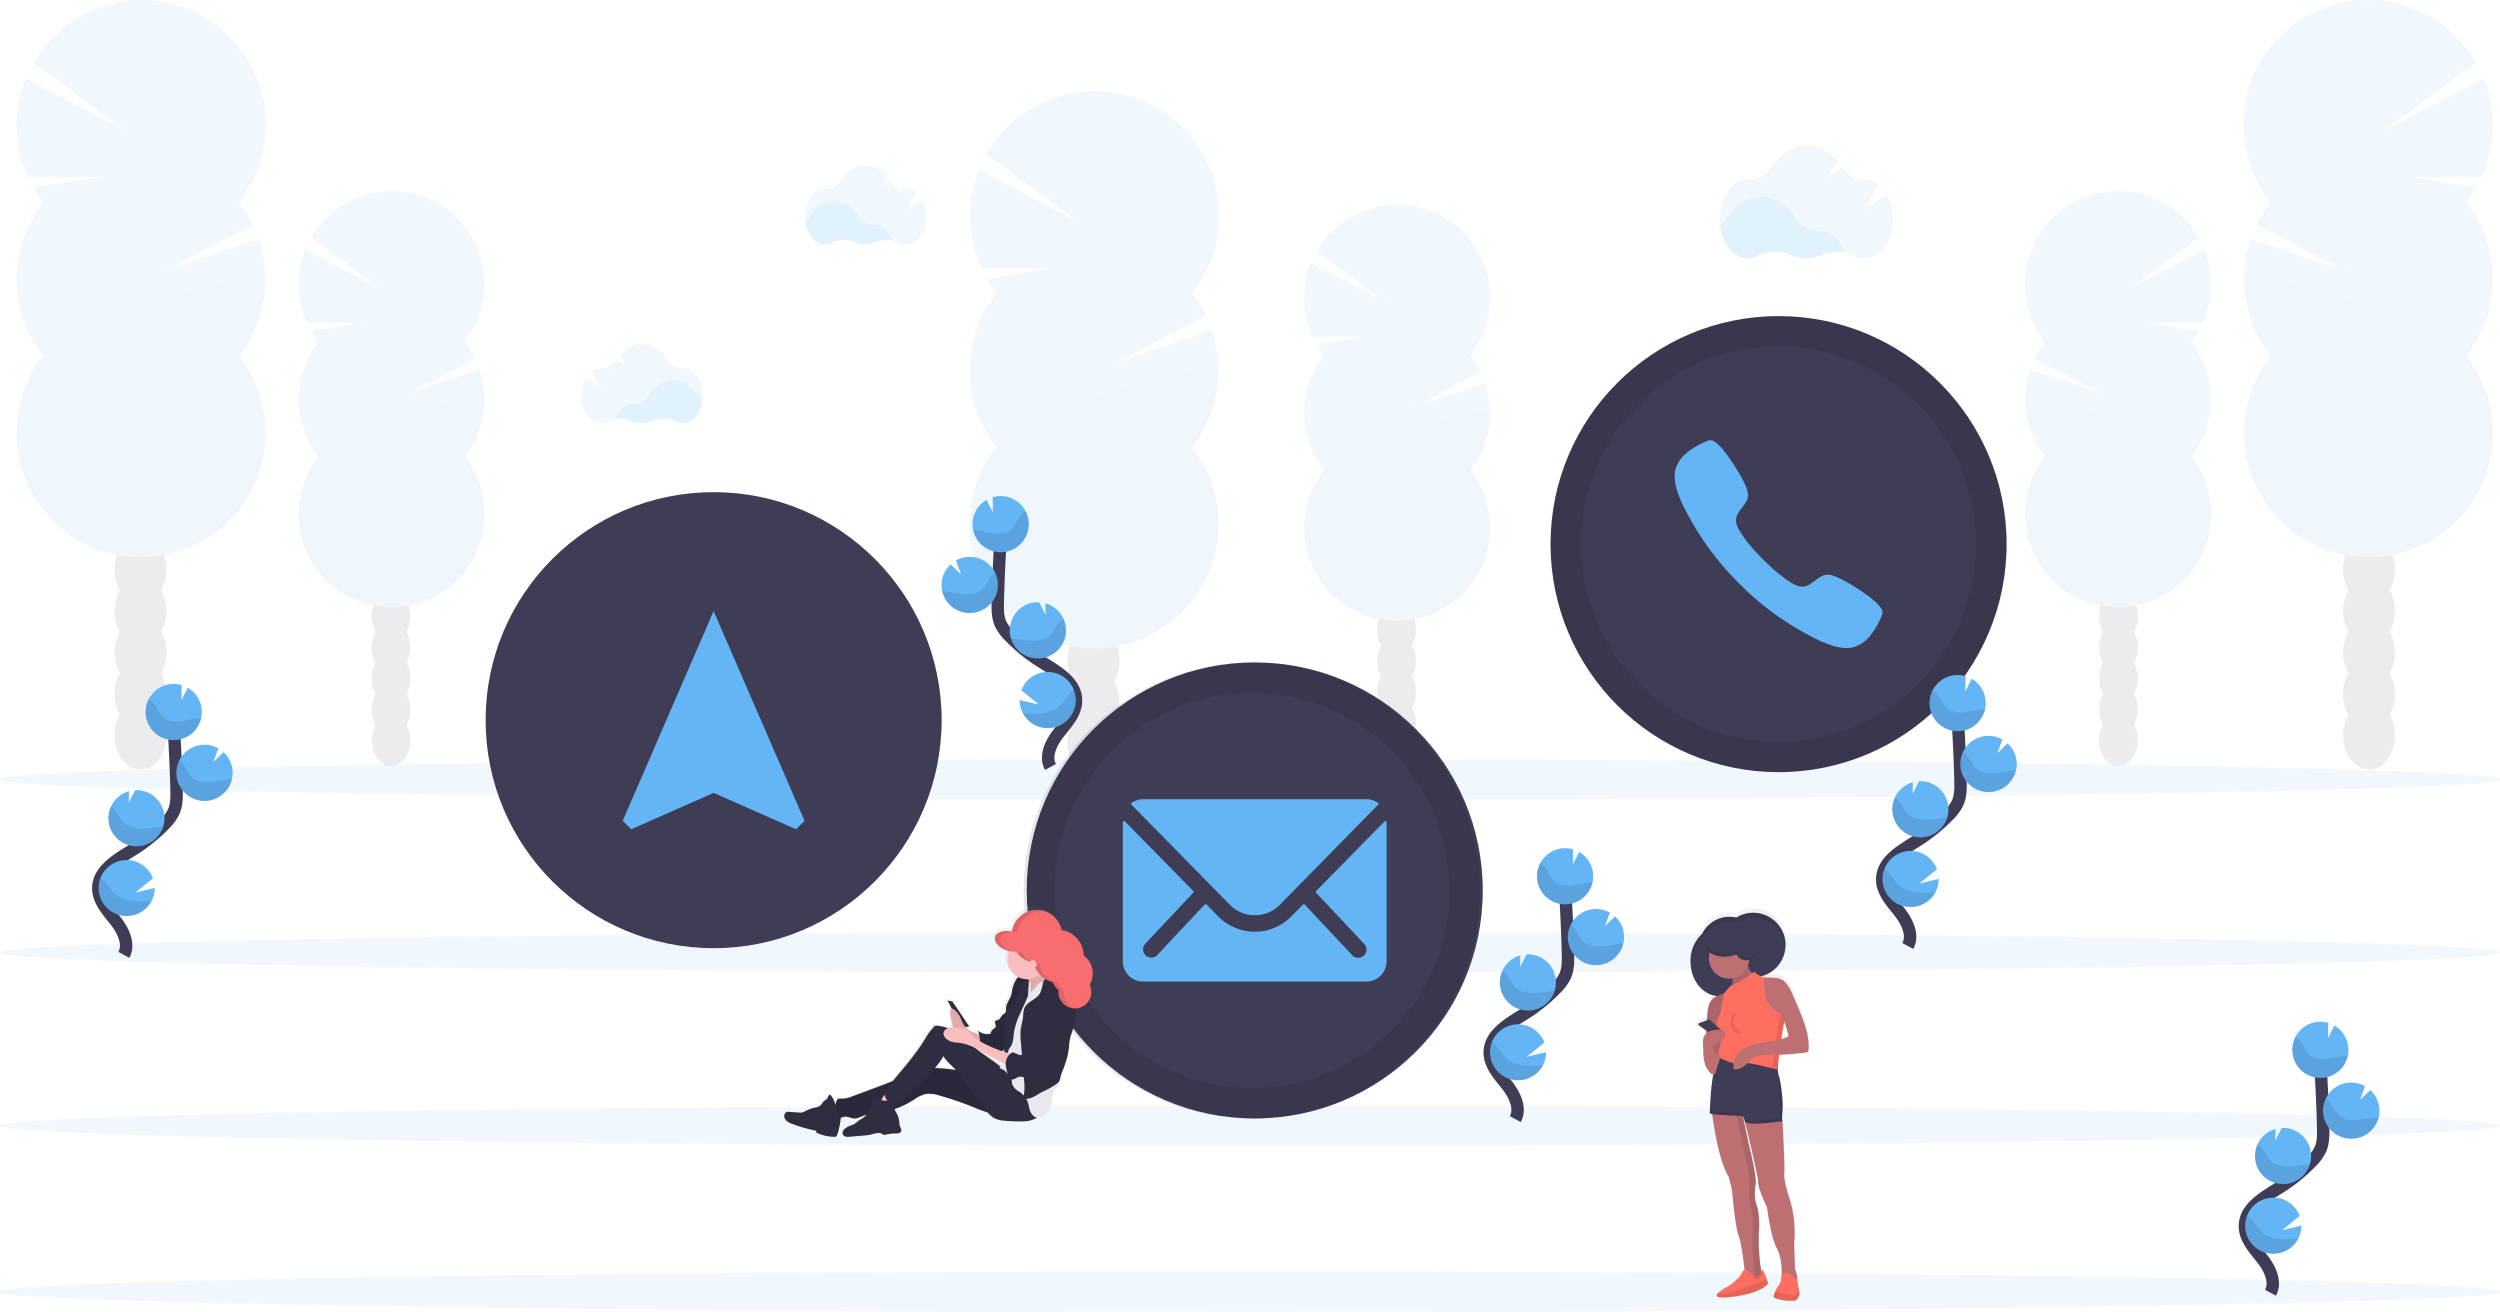 <svg xmlns="http://www.w3.org/2000/svg" xmlns:xlink="http://www.w3.org/1999/xlink" width="806" height="422.928" viewBox="0 0 806 422.928">
  <defs>
    <linearGradient id="linear-gradient" x1="0.5" y1="1" x2="0.5" gradientUnits="objectBoundingBox">
      <stop offset="0" stop-color="gray" stop-opacity="0.251"/>
      <stop offset="0.54" stop-color="gray" stop-opacity="0.122"/>
      <stop offset="1" stop-color="gray" stop-opacity="0.102"/>
    </linearGradient>
    <linearGradient id="linear-gradient-2" x1="0.5" y1="1" x2="0.5" y2="-0.001" xlink:href="#linear-gradient"/>
  </defs>
  <g id="ContactUs" transform="translate(0 0.359)">
    <g id="Group_6" data-name="Group 6" transform="translate(312.655 29.057)" opacity="0.1">
      <ellipse id="Ellipse_115" data-name="Ellipse 115" cx="8.369" cy="10.957" rx="8.369" ry="10.957" transform="translate(31.542 226.194)" fill="#3f3d56"/>
      <path id="Path_421" data-name="Path 421" d="M535.024,454.647a13.237,13.237,0,0,0,1.75-6.7c0-6.052-3.75-10.958-8.376-10.958s-8.4,4.92-8.4,10.972a13.237,13.237,0,0,0,1.75,6.7,13.686,13.686,0,0,0,0,13.392,13.686,13.686,0,0,0,0,13.392,13.192,13.192,0,0,0-1.75,6.7c0,6.045,3.75,10.957,8.369,10.957s8.376-4.912,8.376-10.957a13.193,13.193,0,0,0-1.75-6.7,13.686,13.686,0,0,0,0-13.392,13.686,13.686,0,0,0,0-13.392Z" transform="translate(-488.487 -264.377)" fill="#3f3d56"/>
      <ellipse id="Ellipse_116" data-name="Ellipse 116" cx="8.369" cy="10.957" rx="8.369" ry="10.957" transform="translate(31.542 159.236)" fill="#3f3d56"/>
      <ellipse id="Ellipse_117" data-name="Ellipse 117" cx="8.369" cy="10.957" rx="8.369" ry="10.957" transform="translate(31.542 145.844)" fill="#3f3d56"/>
      <path id="Path_422" data-name="Path 422" d="M485.732,267.42a39.037,39.037,0,0,1-3.118-4.589L504.6,259.22l-23.783.176a40.168,40.168,0,0,1-.735-31.769l31.909,16.554-29.416-21.635A40.1,40.1,0,1,1,548.763,267.4a40.108,40.108,0,0,1,4.574,7.31l-28.556,14.87L555.22,279.37a40.1,40.1,0,0,1-6.464,37.652,40.094,40.094,0,1,1-63.024,0,40.094,40.094,0,0,1,0-49.581Z" transform="translate(-477.149 -202.271)" fill="#64b5f6"/>
      <path id="Path_423" data-name="Path 423" d="M557.338,324.357a39.909,39.909,0,0,1-8.582,24.79,40.094,40.094,0,1,1-63.024,0C480.356,342.323,557.338,319.857,557.338,324.357Z" transform="translate(-477.149 -234.419)" opacity="0.1"/>
    </g>
    <g id="Group_7" data-name="Group 7" transform="translate(420.444 65.704)" opacity="0.1">
      <ellipse id="Ellipse_118" data-name="Ellipse 118" cx="6.258" cy="8.185" rx="6.258" ry="8.185" transform="translate(23.569 168.89)" fill="#3f3d56"/>
      <path id="Path_424" data-name="Path 424" d="M666.967,440.513a9.876,9.876,0,0,0,1.3-5c0-4.523-2.8-8.192-6.251-8.192s-6.258,3.677-6.258,8.192a9.8,9.8,0,0,0,1.309,5,10.222,10.222,0,0,0,0,10.009,10.222,10.222,0,0,0,0,10.009,9.8,9.8,0,0,0-1.309,5c0,4.523,2.8,8.192,6.258,8.192s6.251-3.677,6.251-8.192a9.876,9.876,0,0,0-1.3-5,10.3,10.3,0,0,0,0-10.009A10.3,10.3,0,0,0,666.967,440.513Z" transform="translate(-632.198 -298.465)" fill="#3f3d56"/>
      <ellipse id="Ellipse_119" data-name="Ellipse 119" cx="6.258" cy="8.185" rx="6.258" ry="8.185" transform="translate(23.569 118.853)" fill="#3f3d56"/>
      <ellipse id="Ellipse_120" data-name="Ellipse 120" cx="6.258" cy="8.185" rx="6.258" ry="8.185" transform="translate(23.569 108.844)" fill="#3f3d56"/>
      <path id="Path_425" data-name="Path 425" d="M630.133,300.645a28.677,28.677,0,0,1-2.331-3.427l16.436-2.7-17.775.132a30.034,30.034,0,0,1-.574-23.746l23.849,12.377-22-16.179a29.968,29.968,0,1,1,49.485,33.534,30.306,30.306,0,0,1,3.42,5.464l-21.327,11.082,22.746-7.633a29.975,29.975,0,0,1-4.832,28.136,29.96,29.96,0,1,1-47.066,0,29.96,29.96,0,0,1,0-37.05Z" transform="translate(-623.72 -252.103)" fill="#64b5f6"/>
      <path id="Path_426" data-name="Path 426" d="M683.646,343.141a29.836,29.836,0,0,1-6.413,18.525,29.96,29.96,0,1,1-47.066,0C626.137,356.57,683.646,339.781,683.646,343.141Z" transform="translate(-623.725 -276.075)" opacity="0.1"/>
    </g>
    <g id="Group_8" data-name="Group 8" transform="translate(723.298 -0.359)" opacity="0.1">
      <ellipse id="Ellipse_121" data-name="Ellipse 121" cx="8.369" cy="10.957" rx="8.369" ry="10.957" transform="translate(32.107 226.194)" fill="#3f3d56"/>
      <path id="Path_427" data-name="Path 427" d="M1080.94,414.647a13.236,13.236,0,0,1-1.75-6.7c0-6.052,3.751-10.957,8.376-10.957s8.369,4.905,8.369,10.958a13.237,13.237,0,0,1-1.75,6.7,13.686,13.686,0,0,1,0,13.392,13.686,13.686,0,0,1,0,13.392,13.193,13.193,0,0,1,1.75,6.7c0,6.045-3.75,10.957-8.369,10.957s-8.376-4.912-8.376-10.957a13.193,13.193,0,0,1,1.75-6.7,13.686,13.686,0,0,1,0-13.392A13.686,13.686,0,0,1,1080.94,414.647Z" transform="translate(-1047.09 -224.377)" fill="#3f3d56"/>
      <ellipse id="Ellipse_122" data-name="Ellipse 122" cx="8.369" cy="10.957" rx="8.369" ry="10.957" transform="translate(32.107 159.236)" fill="#3f3d56"/>
      <ellipse id="Ellipse_123" data-name="Ellipse 123" cx="8.369" cy="10.957" rx="8.369" ry="10.957" transform="translate(32.107 145.844)" fill="#3f3d56"/>
      <path id="Path_428" data-name="Path 428" d="M1107.345,227.42a39.023,39.023,0,0,0,3.118-4.589l-21.989-3.611,23.783.176a40.168,40.168,0,0,0,.735-31.769l-31.909,16.554,29.416-21.636a40.1,40.1,0,1,0-66.186,44.859,40.115,40.115,0,0,0-4.574,7.31l28.556,14.87-30.438-10.215a40.1,40.1,0,0,0,6.464,37.653,40.094,40.094,0,1,0,63.024,0,40.094,40.094,0,0,0,0-49.581Z" transform="translate(-1035.541 -162.271)" fill="#64b5f6"/>
      <path id="Path_429" data-name="Path 429" d="M1035.81,284.357a39.91,39.91,0,0,0,8.582,24.79,40.094,40.094,0,1,0,63.024,0C1112.792,302.323,1035.81,279.857,1035.81,284.357Z" transform="translate(-1035.612 -194.419)" opacity="0.1"/>
    </g>
    <g id="Group_9" data-name="Group 9" transform="translate(652.857 61.291)" opacity="0.1">
      <ellipse id="Ellipse_124" data-name="Ellipse 124" cx="6.258" cy="8.185" rx="6.258" ry="8.185" transform="translate(23.866 168.89)" fill="#3f3d56"/>
      <path id="Path_430" data-name="Path 430" d="M973.531,434.513a9.876,9.876,0,0,1-1.3-5c0-4.523,2.8-8.192,6.251-8.192s6.258,3.677,6.258,8.192a9.8,9.8,0,0,1-1.309,5,10.222,10.222,0,0,1,0,10.009,10.222,10.222,0,0,1,0,10.009,9.8,9.8,0,0,1,1.309,5c0,4.523-2.8,8.192-6.258,8.192s-6.251-3.677-6.251-8.192a9.875,9.875,0,0,1,1.3-5,10.3,10.3,0,0,1,0-10.009,10.3,10.3,0,0,1,0-10.009Z" transform="translate(-948.349 -292.465)" fill="#3f3d56"/>
      <ellipse id="Ellipse_125" data-name="Ellipse 125" cx="6.258" cy="8.185" rx="6.258" ry="8.185" transform="translate(23.866 118.853)" fill="#3f3d56"/>
      <ellipse id="Ellipse_126" data-name="Ellipse 126" cx="6.258" cy="8.185" rx="6.258" ry="8.185" transform="translate(23.866 108.845)" fill="#3f3d56"/>
      <path id="Path_431" data-name="Path 431" d="M993.3,294.645a28.66,28.66,0,0,0,2.331-3.427l-16.436-2.7,17.775.132a30.033,30.033,0,0,0,.574-23.746L973.69,277.282l22-16.179A29.968,29.968,0,1,0,946.2,294.637a30.3,30.3,0,0,0-3.42,5.464l21.327,11.083-22.7-7.626a29.975,29.975,0,0,0,4.832,28.136,29.96,29.96,0,1,0,47.066,0,29.96,29.96,0,0,0,0-37.05Z" transform="translate(-939.756 -246.103)" fill="#64b5f6"/>
      <path id="Path_432" data-name="Path 432" d="M939.794,337.141a29.836,29.836,0,0,0,6.413,18.525,29.96,29.96,0,1,0,47.066,0C997.3,350.57,939.794,333.781,939.794,337.141Z" transform="translate(-939.762 -270.075)" opacity="0.1"/>
    </g>
    <g id="Group_10" data-name="Group 10" transform="translate(5.375 -0.236)" opacity="0.1">
      <ellipse id="Ellipse_127" data-name="Ellipse 127" cx="8.369" cy="10.957" rx="8.369" ry="10.957" transform="translate(31.549 226.071)" fill="#3f3d56"/>
      <path id="Path_433" data-name="Path 433" d="M117.2,414.647a13.237,13.237,0,0,0,1.75-6.7c0-6.052-3.751-10.958-8.369-10.958s-8.369,4.905-8.369,10.958a13.237,13.237,0,0,0,1.743,6.7,13.73,13.73,0,0,0,0,13.392,13.73,13.73,0,0,0,0,13.392,13.186,13.186,0,0,0-1.743,6.7c0,6.045,3.743,10.957,8.369,10.957s8.391-4.9,8.391-10.943a13.193,13.193,0,0,0-1.75-6.7,13.686,13.686,0,0,0,0-13.392,13.686,13.686,0,0,0,0-13.392Z" transform="translate(-70.66 -224.501)" fill="#3f3d56"/>
      <ellipse id="Ellipse_128" data-name="Ellipse 128" cx="8.369" cy="10.957" rx="8.369" ry="10.957" transform="translate(31.549 159.112)" fill="#3f3d56"/>
      <ellipse id="Ellipse_129" data-name="Ellipse 129" cx="8.369" cy="10.957" rx="8.369" ry="10.957" transform="translate(31.549 145.721)" fill="#3f3d56"/>
      <path id="Path_434" data-name="Path 434" d="M67.907,227.464a39.954,39.954,0,0,1-3.118-4.589l22-3.611-23.8.213a40.168,40.168,0,0,1-.735-31.769L94.16,204.262,64.744,182.626a40.094,40.094,0,1,1,66.186,44.859,40.107,40.107,0,0,1,4.574,7.31l-28.563,14.833,30.446-10.215a40.146,40.146,0,0,1-6.472,37.653,40.094,40.094,0,1,1-63.024,0,40.094,40.094,0,0,1,0-49.581Z" transform="translate(-59.309 -162.439)" fill="#64b5f6"/>
      <path id="Path_435" data-name="Path 435" d="M139.5,284.357a39.91,39.91,0,0,1-8.582,24.79,40.094,40.094,0,1,1-63.024,0C62.516,302.323,139.5,279.857,139.5,284.357Z" transform="translate(-59.309 -194.542)" opacity="0.1"/>
    </g>
    <g id="Group_11" data-name="Group 11" transform="translate(96.25 61.291)" opacity="0.1">
      <ellipse id="Ellipse_130" data-name="Ellipse 130" cx="6.258" cy="8.185" rx="6.258" ry="8.185" transform="translate(23.569 168.89)" fill="#3f3d56"/>
      <path id="Path_436" data-name="Path 436" d="M226.137,434.513a9.876,9.876,0,0,0,1.3-5c0-4.523-2.795-8.192-6.251-8.192s-6.258,3.677-6.258,8.192a9.876,9.876,0,0,0,1.309,5,10.222,10.222,0,0,0,0,10.009,10.222,10.222,0,0,0,0,10.009,9.877,9.877,0,0,0-1.309,5c0,4.523,2.8,8.192,6.258,8.192s6.251-3.677,6.251-8.192a9.877,9.877,0,0,0-1.3-5,10.3,10.3,0,0,0,0-10.009,10.3,10.3,0,0,0,0-10.009Z" transform="translate(-191.36 -292.465)" fill="#3f3d56"/>
      <ellipse id="Ellipse_131" data-name="Ellipse 131" cx="6.258" cy="8.185" rx="6.258" ry="8.185" transform="translate(23.569 118.853)" fill="#3f3d56"/>
      <ellipse id="Ellipse_132" data-name="Ellipse 132" cx="6.258" cy="8.185" rx="6.258" ry="8.185" transform="translate(23.569 108.845)" fill="#3f3d56"/>
      <path id="Path_437" data-name="Path 437" d="M189.293,294.645a29.565,29.565,0,0,1-2.331-3.427l16.436-2.7-17.775.132a30.034,30.034,0,0,1-.574-23.746L208.9,277.282l-22-16.179a29.968,29.968,0,1,1,49.485,33.534,29.505,29.505,0,0,1,3.42,5.464l-21.327,11.083,22.746-7.633a29.975,29.975,0,0,1-4.832,28.137,29.96,29.96,0,1,1-47.066,0,29.96,29.96,0,0,1,0-37.05Z" transform="translate(-182.88 -246.103)" fill="#64b5f6"/>
      <path id="Path_438" data-name="Path 438" d="M242.806,337.141a29.835,29.835,0,0,1-6.413,18.525,29.96,29.96,0,1,1-47.066,0C185.283,350.57,242.806,333.781,242.806,337.141Z" transform="translate(-182.885 -270.075)" opacity="0.1"/>
    </g>
    <ellipse id="Ellipse_133" data-name="Ellipse 133" cx="403" cy="6.516" rx="403" ry="6.516" transform="translate(0 356.038)" fill="#64b5f6" opacity="0.1"/>
    <ellipse id="Ellipse_134" data-name="Ellipse 134" cx="403" cy="6.516" rx="403" ry="6.516" transform="translate(0 409.538)" fill="#64b5f6" opacity="0.1"/>
    <ellipse id="Ellipse_135" data-name="Ellipse 135" cx="403" cy="6.516" rx="403" ry="6.516" transform="translate(0 244.382)" fill="#64b5f6" opacity="0.1"/>
    <ellipse id="Ellipse_136" data-name="Ellipse 136" cx="403" cy="6.516" rx="403" ry="6.516" transform="translate(0 300.206)" fill="#64b5f6" opacity="0.1"/>
    <path id="Path_439" data-name="Path 439" d="M846.282,266.554a13.458,13.458,0,0,0-7.8.853,11.509,11.509,0,0,1-9.369,0,13.149,13.149,0,0,0-11.031.213,6.8,6.8,0,0,1-3.17.794c-4.471,0-8.185-4.5-8.957-10.435a8.736,8.736,0,0,0,2.206-2.4c2.618-4.221,6.67-6.935,11.23-6.935s8.56,2.677,11.178,6.854a8.589,8.589,0,0,0,7.42,4.074h.118C841.708,259.531,844.789,262.385,846.282,266.554Z" transform="translate(-251.497 -185.483)" fill="#64b5f6" opacity="0.1"/>
    <path id="Path_440" data-name="Path 440" d="M859.889,241.937l-7.222,4.574,4.412-7.972a7.134,7.134,0,0,0-4.368-1.552h-.118a8.348,8.348,0,0,1-1.471-.11l-2.486,1.552,1.052-1.912a8.671,8.671,0,0,1-4.288-3.25l-4.412,2.78,2.765-5.03a12.815,12.815,0,0,0-9.81-4.957c-4.559,0-8.611,2.706-11.237,6.927a8.391,8.391,0,0,1-7.42,4h-.243c-5.03,0-9.1,5.7-9.1,12.73s4.074,12.737,9.1,12.737a6.9,6.9,0,0,0,3.17-.794,13.134,13.134,0,0,1,11.031-.221,11.435,11.435,0,0,0,9.369,0,13.178,13.178,0,0,1,10.928.213,6.84,6.84,0,0,0,3.133.779c5.03,0,9.1-5.707,9.1-12.737a16.127,16.127,0,0,0-1.89-7.758Z" transform="translate(-251.491 -179.508)" fill="#64b5f6" opacity="0.1"/>
    <path id="Path_441" data-name="Path 441" d="M433.11,263.079a9.443,9.443,0,0,0-5.464.6,8.03,8.03,0,0,1-6.552,0,9.178,9.178,0,0,0-7.714.154,4.869,4.869,0,0,1-2.206.552c-3.125,0-5.729-3.148-6.273-7.3a6.118,6.118,0,0,0,1.566-1.684c1.831-2.942,4.67-4.854,7.861-4.854a9.365,9.365,0,0,1,7.825,4.795,6.023,6.023,0,0,0,5.2,2.853h.081C429.9,258.173,432.058,260.174,433.11,263.079Z" transform="translate(-145.377 -185.986)" fill="#64b5f6" opacity="0.1"/>
    <path id="Path_442" data-name="Path 442" d="M442.628,245.859l-5.052,3.206,3.067-5.582a4.964,4.964,0,0,0-3.052-1.088H437.5a5.509,5.509,0,0,1-1.044-.081l-1.713,1.088.735-1.338a6.1,6.1,0,0,1-3-2.272l-3.067,1.941,1.941-3.515a8.979,8.979,0,0,0-6.869-3.478,9.406,9.406,0,0,0-7.861,4.854,5.883,5.883,0,0,1-5.2,2.8h-.169c-3.523,0-6.376,3.986-6.376,8.913s2.853,8.913,6.376,8.913a4.78,4.78,0,0,0,2.206-.559,9.193,9.193,0,0,1,7.707-.147,7.9,7.9,0,0,0,6.56.044,9.222,9.222,0,0,1,7.648.147,4.765,4.765,0,0,0,2.206.544c3.515,0,6.369-3.993,6.369-8.913a11.274,11.274,0,0,0-1.324-5.479Z" transform="translate(-145.372 -181.805)" fill="#64b5f6" opacity="0.1"/>
    <path id="Path_443" data-name="Path 443" d="M321.59,341.489a9.428,9.428,0,0,1,5.457.6,8.045,8.045,0,0,0,6.56,0,9.207,9.207,0,0,1,7.714.147,4.758,4.758,0,0,0,2.206.559c3.125,0,5.729-3.155,6.266-7.31a5.993,5.993,0,0,1-1.559-1.684c-1.838-2.942-4.677-4.846-7.861-4.846a9.38,9.38,0,0,0-7.832,4.795,6.023,6.023,0,0,1-5.192,2.853h-.081C324.789,336.613,322.627,338.606,321.59,341.489Z" transform="translate(-123.333 -206.733)" fill="#64b5f6" opacity="0.1"/>
    <path id="Path_444" data-name="Path 444" d="M308.161,324.3l5.06,3.206-3.074-5.574a4.993,4.993,0,0,1,3.059-1.1h.081a6.278,6.278,0,0,0,1.052-.074l1.714,1.081-.735-1.331a6.1,6.1,0,0,0,2.993-2.272l3.067,1.942-1.912-3.523a8.972,8.972,0,0,1,6.869-3.471,9.416,9.416,0,0,1,7.861,4.854,5.883,5.883,0,0,0,5.192,2.8h.176c3.515,0,6.369,3.993,6.369,8.913s-2.853,8.913-6.369,8.913a4.773,4.773,0,0,1-2.206-.552,9.178,9.178,0,0,0-7.714-.154,7.987,7.987,0,0,1-3.295.735,8.089,8.089,0,0,1-3.265-.691,9.207,9.207,0,0,0-7.641.147,4.765,4.765,0,0,1-2.206.544c-3.523,0-6.376-3.986-6.376-8.913a11.355,11.355,0,0,1,1.3-5.486Z" transform="translate(-119.435 -202.563)" fill="#64b5f6" opacity="0.1"/>
    <path id="Path_445" data-name="Path 445" d="M713.341,624.716c1.919-3.559-.257-7.913-2.758-11.083s-5.56-6.471-5.493-10.509c.1-5.8,6.258-9.237,11.178-12.311a54.644,54.644,0,0,0,10.038-8.089,14.8,14.8,0,0,0,3.081-4.133c1.022-2.265.993-4.854.927-7.354q-.316-12.421-1.228-24.827" transform="translate(-224.806 -264.273)" fill="none" stroke="#3f3d56" stroke-miterlimit="10" stroke-width="4"/>
    <path id="Path_446" data-name="Path 446" d="M743.939,542.743a9.053,9.053,0,0,0-4.523-7.42l-2.03,4.008.066-4.854a9.053,9.053,0,1,0,6.486,8.266Z" transform="translate(-230.298 -261.017)" fill="#64b5f6"/>
    <path id="Path_447" data-name="Path 447" d="M722.336,624.451a9.053,9.053,0,0,1-17.091-3.677,8.825,8.825,0,0,1,.588-3.677,9.06,9.06,0,0,1,16.914.1l-5.655,4.6,6.221-1.471A9,9,0,0,1,722.336,624.451Z" transform="translate(-224.844 -281.451)" fill="#64b5f6"/>
    <path id="Path_448" data-name="Path 448" d="M719,598.757A9.053,9.053,0,0,1,716.131,581l-.051,3.728,2.052-4.059h0a9.055,9.055,0,0,1,.846,18.091Z" transform="translate(-225.979 -273.334)" fill="#64b5f6"/>
    <path id="Path_449" data-name="Path 449" d="M748.874,578.87a9.053,9.053,0,1,1,4-16.914l-1.6,4.412,3.258-3.221a9.053,9.053,0,0,1-5.692,15.715Z" transform="translate(-233.873 -268.074)" fill="#64b5f6"/>
    <path id="Path_450" data-name="Path 450" d="M742.713,546.942c-2.089.228-4.118.875-6.222,1.008s-4.412-.375-5.721-2a29.035,29.035,0,0,1-1.677-2.942,6.443,6.443,0,0,0-2.28-2.147,9.053,9.053,0,1,0,16.914,6.016C743.4,546.883,743.051,546.9,742.713,546.942Z" transform="translate(-230.293 -262.804)" opacity="0.1"/>
    <path id="Path_451" data-name="Path 451" d="M748.889,580.734a9.053,9.053,0,0,1-8.612-12.914,6.7,6.7,0,0,1,1.817,1.824,30.664,30.664,0,0,0,1.794,2.993c1.412,1.655,3.824,2.206,6.008,2.1s4.295-.735,6.471-.919c.3,0,.6-.044.912-.051A9.053,9.053,0,0,1,748.889,580.734Z" transform="translate(-233.887 -269.938)" opacity="0.1"/>
    <path id="Path_452" data-name="Path 452" d="M719,600.685a9.053,9.053,0,0,1-8.685-12.744,7.354,7.354,0,0,1,1.919,1.838,30.3,30.3,0,0,0,1.964,3.052c1.522,1.7,4.1,2.3,6.405,2.206s4.412-.6,6.619-.735A9.067,9.067,0,0,1,719,600.685Z" transform="translate(-225.98 -275.261)" opacity="0.1"/>
    <path id="Path_453" data-name="Path 453" d="M722.336,626.524a9.053,9.053,0,0,1-17.091-3.677,8.825,8.825,0,0,1,.588-3.677,9.037,9.037,0,0,1,1.986,1.772c.86,1.044,1.427,2.206,2.427,3.214,1.846,1.816,4.839,2.567,7.494,2.633A38.023,38.023,0,0,0,722.336,626.524Z" transform="translate(-224.844 -283.525)" opacity="0.1"/>
    <path id="Path_454" data-name="Path 454" d="M103.341,552.716c1.919-3.559-.257-7.913-2.758-11.083s-5.56-6.486-5.493-10.509c.1-5.8,6.258-9.237,11.178-12.311a54.642,54.642,0,0,0,10.038-8.089,14.8,14.8,0,0,0,3.081-4.133c1.022-2.265.993-4.854.927-7.354q-.324-12.421-1.228-24.827" transform="translate(-63.401 -245.221)" fill="none" stroke="#3f3d56" stroke-miterlimit="10" stroke-width="4"/>
    <path id="Path_455" data-name="Path 455" d="M133.939,470.743a9.053,9.053,0,0,0-4.523-7.42l-2.03,4.008.066-4.854a9.053,9.053,0,1,0,6.486,8.266Z" transform="translate(-68.893 -241.966)" fill="#64b5f6"/>
    <path id="Path_456" data-name="Path 456" d="M112.336,552.451a9.053,9.053,0,0,1-17.091-3.677,8.825,8.825,0,0,1,.588-3.677,9.06,9.06,0,0,1,16.914.1l-5.655,4.6,6.222-1.471a9,9,0,0,1-.978,4.126Z" transform="translate(-63.439 -262.4)" fill="#64b5f6"/>
    <path id="Path_457" data-name="Path 457" d="M109,526.757A9.053,9.053,0,0,1,106.131,509l-.051,3.728,2.052-4.059h0a9.055,9.055,0,0,1,.846,18.091Z" transform="translate(-64.574 -254.283)" fill="#64b5f6"/>
    <path id="Path_458" data-name="Path 458" d="M138.875,506.87a9.053,9.053,0,1,1,4-16.914l-1.6,4.412,3.258-3.221a9.053,9.053,0,0,1-5.692,15.716Z" transform="translate(-72.468 -249.023)" fill="#64b5f6"/>
    <path id="Path_459" data-name="Path 459" d="M132.713,474.942c-2.089.228-4.118.875-6.222,1.007s-4.412-.375-5.721-2a29.032,29.032,0,0,1-1.677-2.942,6.442,6.442,0,0,0-2.28-2.147,9.053,9.053,0,1,0,16.914,6.016C133.4,474.883,133.051,474.9,132.713,474.942Z" transform="translate(-68.888 -243.753)" opacity="0.1"/>
    <path id="Path_460" data-name="Path 460" d="M138.889,508.734a9.053,9.053,0,0,1-8.612-12.914,6.7,6.7,0,0,1,1.816,1.824,30.675,30.675,0,0,0,1.794,2.993c1.412,1.655,3.824,2.206,6.008,2.1s4.295-.735,6.472-.919c.3,0,.6-.044.912-.051A9.053,9.053,0,0,1,138.889,508.734Z" transform="translate(-72.482 -250.886)" opacity="0.1"/>
    <path id="Path_461" data-name="Path 461" d="M109,528.684a9.053,9.053,0,0,1-8.685-12.744,7.354,7.354,0,0,1,1.919,1.838,30.326,30.326,0,0,0,1.964,3.052c1.522,1.7,4.1,2.3,6.405,2.206s4.412-.6,6.619-.735A9.068,9.068,0,0,1,109,528.684Z" transform="translate(-64.575 -256.21)" opacity="0.1"/>
    <path id="Path_462" data-name="Path 462" d="M112.336,554.524a9.053,9.053,0,0,1-17.091-3.677,8.825,8.825,0,0,1,.588-3.677,9.039,9.039,0,0,1,1.986,1.772c.86,1.044,1.427,2.206,2.427,3.214,1.846,1.816,4.839,2.567,7.494,2.633a38.012,38.012,0,0,0,4.6-.265Z" transform="translate(-63.439 -264.474)" opacity="0.1"/>
    <path id="Path_463" data-name="Path 463" d="M506.4,470.351c-1.919-3.552.257-7.906,2.765-11.075s5.552-6.472,5.486-10.509c-.088-5.81-6.251-9.237-11.178-12.311a54.419,54.419,0,0,1-10.031-8.089,14.545,14.545,0,0,1-3.089-4.126c-1.015-2.272-.985-4.854-.927-7.354q.331-12.421,1.228-24.827" transform="translate(-167.737 -223.432)" fill="none" stroke="#3f3d56" stroke-miterlimit="10" stroke-width="4"/>
    <path id="Path_464" data-name="Path 464" d="M478.386,388.383a9.046,9.046,0,0,1,4.515-7.42l2.03,4.008-.059-4.854a9.281,9.281,0,0,1,2.978-.36,9.053,9.053,0,1,1-9.465,8.626Z" transform="translate(-164.819 -220.174)" fill="#64b5f6"/>
    <path id="Path_465" data-name="Path 465" d="M499.98,470.064a9.053,9.053,0,1,0-.434-7.288l5.655,4.6-6.221-1.471a9,9,0,0,0,1,4.155Z" transform="translate(-170.27 -240.582)" fill="#64b5f6"/>
    <path id="Path_466" data-name="Path 466" d="M503.315,444.4a9.053,9.053,0,0,0,2.875-17.76l.044,3.729-2.052-4.059h0a9.053,9.053,0,0,0-9.487,8.6,8.942,8.942,0,0,0,.39,3.089,9.045,9.045,0,0,0,8.229,6.405Z" transform="translate(-169.134 -232.49)" fill="#64b5f6"/>
    <path id="Path_467" data-name="Path 467" d="M473.427,424.49a9.053,9.053,0,1,0-4.008-16.914l1.6,4.412-3.295-3.155a8.979,8.979,0,0,0-2.942,6.251,8.755,8.755,0,0,0,.228,2.493,9.045,9.045,0,0,0,8.413,6.913Z" transform="translate(-161.219 -227.225)" fill="#64b5f6"/>
    <path id="Path_468" data-name="Path 468" d="M479.685,392.582c2.089.228,4.118.875,6.214,1.008s4.412-.375,5.729-2a28.971,28.971,0,0,0,1.669-2.942,6.463,6.463,0,0,1,2.287-2.147,9.053,9.053,0,1,1-16.914,6.008C479,392.516,479.339,392.545,479.685,392.582Z" transform="translate(-164.896 -221.961)" opacity="0.1"/>
    <path id="Path_469" data-name="Path 469" d="M473.521,426.354a9.06,9.06,0,0,0,8.612-12.914,6.729,6.729,0,0,0-1.824,1.824,30.681,30.681,0,0,1-1.794,2.993c-1.4,1.655-3.817,2.206-6,2.1s-4.295-.735-6.472-.919c-.3,0-.61-.044-.912-.051a9.045,9.045,0,0,0,8.391,6.972Z" transform="translate(-161.314 -229.089)" opacity="0.1"/>
    <path id="Path_470" data-name="Path 470" d="M503.462,446.324a9.045,9.045,0,0,0,8.685-12.744,7.228,7.228,0,0,0-1.912,1.839,30.337,30.337,0,0,1-1.964,3.052c-1.53,1.7-4.1,2.3-6.413,2.206s-4.412-.6-6.619-.735a9.045,9.045,0,0,0,8.222,6.383Z" transform="translate(-169.281 -234.418)" opacity="0.1"/>
    <path id="Path_471" data-name="Path 471" d="M500.34,472.164a9.053,9.053,0,0,0,16.51-7.354,8.694,8.694,0,0,0-1.986,1.772c-.86,1.044-1.471,2.206-2.427,3.214-1.853,1.816-4.839,2.567-7.5,2.633A39.692,39.692,0,0,1,500.34,472.164Z" transform="translate(-170.63 -242.681)" opacity="0.1"/>
    <circle id="Ellipse_137" data-name="Ellipse 137" cx="73.511" cy="73.511" r="73.511" transform="translate(499.904 101.552)" fill="#3f3d56"/>
    <path id="Path_472" data-name="Path 472" d="M851.231,407.713c-2.559-2.559-8.714-6.42-11.766-7.861-3.523-1.691-4.817-1.662-7.31.14-2.074,1.471-3.42,2.89-5.8,2.368s-7.1-4.081-11.671-8.634-8.112-9.244-8.619-11.663.89-3.736,2.375-5.81c1.794-2.493,1.846-3.787.14-7.31-1.471-3.052-5.288-9.193-7.869-11.766s-3.14-2.008-4.552-1.471a26.326,26.326,0,0,0-4.17,2.206c-2.559,1.713-3.993,3.14-5,5.288s-2.147,6.133,3.714,16.569a92.433,92.433,0,0,0,16.252,21.672h0A92.57,92.57,0,0,0,828.7,417.722c10.428,5.883,14.421,4.714,16.569,3.714s3.574-2.42,5.28-5a25.974,25.974,0,0,0,2.206-4.17C853.239,410.853,853.812,410.28,851.231,407.713Z" transform="translate(-246.26 -213.691)" fill="#64b5f6"/>
    <path id="Path_473" data-name="Path 473" d="M805.257,300.86a73.54,73.54,0,1,0,73.5,73.516A73.54,73.54,0,0,0,805.257,300.86Zm0,137.241a63.737,63.737,0,1,1,63.737-63.737A63.737,63.737,0,0,1,805.257,438.1Z" transform="translate(-231.842 -199.3)" opacity="0.1"/>
    <circle id="Ellipse_138" data-name="Ellipse 138" cx="73.511" cy="73.511" r="73.511" transform="translate(331.019 213.208)" fill="#3f3d56"/>
    <path id="Path_474" data-name="Path 474" d="M628.583,522.384l-22.011,22.393a.4.4,0,0,0,0,.574l15.443,16.422a2.657,2.657,0,1,1-3.758,3.758L602.9,549.167a.419.419,0,0,0-.588,0l-3.743,3.78A16.452,16.452,0,0,1,586.8,557.9a16.811,16.811,0,0,1-11.972-5.089l-3.6-3.677a.419.419,0,0,0-.588,0l-15.326,16.326a2.657,2.657,0,1,1-3.758-3.758l15.384-16.385a.441.441,0,0,0,0-.574l-22.011-22.393a.4.4,0,0,0-.691.287v44.808a6.56,6.56,0,0,0,6.538,6.538h71.974a6.56,6.56,0,0,0,6.538-6.538V522.671a.4.4,0,0,0-.706-.287Z" transform="translate(-182.246 -257.874)" fill="#64b5f6"/>
    <path id="Path_475" data-name="Path 475" d="M587.678,550.04a11.134,11.134,0,0,0,8.031-3.309l32.056-32.63a6.4,6.4,0,0,0-4.045-1.471H551.695a6.354,6.354,0,0,0-4.045,1.471l32.063,32.63A11.09,11.09,0,0,0,587.678,550.04Z" transform="translate(-183.148 -255.334)" fill="#64b5f6"/>
    <path id="Path_476" data-name="Path 476" d="M574.347,452.69a73.54,73.54,0,1,0,73.5,73.516A73.54,73.54,0,0,0,574.347,452.69Zm0,137.241a63.737,63.737,0,1,1,63.737-63.737,63.737,63.737,0,0,1-63.737,63.737Z" transform="translate(-170.744 -239.474)" opacity="0.1"/>
    <circle id="Ellipse_139" data-name="Ellipse 139" cx="73.511" cy="73.511" r="73.511" transform="translate(156.56 158.311)" fill="#3f3d56"/>
    <path id="Path_477" data-name="Path 477" d="M354.306,430.16,325,497.773l2.736,2.736,26.577-11.722,26.577,11.722,2.736-2.736Z" transform="translate(-124.235 -233.513)" fill="#64b5f6"/>
    <!-- <path id="Path_478" data-name="Path 478" d="M338.377,378a73.5,73.5,0,1,0,.012,0Zm0,137.241a52.483,52.483,0,1,1,.007.029Z" transform="translate(-108.307 -219.712)" opacity="0.1"/> -->
    <path id="Path_479" data-name="Path 479" d="M828.3,592.391q-1-2.442-2.052-4.868a14.449,14.449,0,0,0-2.508-4.332,4.589,4.589,0,0,0-1.471-1.1,6.274,6.274,0,0,0-1.919-.383,15.325,15.325,0,0,0-3.015-.081c-.39-.118-.831-.272-1.265-.449a10.5,10.5,0,0,0,7.825-9.744c0-.147,0-.3,0-.449a10.479,10.479,0,0,0-10.435-10.524,10.3,10.3,0,0,0-5.479,1.566,9.832,9.832,0,0,0-11.031,5.317,12.156,12.156,0,0,0-3.751,9.045v.463c.191,5.714,3.883,10.3,8.545,10.759a4.9,4.9,0,0,0-1.353.9c-1.427,1.375-1.662,3.559-1.816,5.545l-.11,1.471-2.471.883a.456.456,0,0,0-.11.8l2.361,1.684v.419a1.838,1.838,0,0,0,.044.478,3.376,3.376,0,0,0-.912,1.3,6.014,6.014,0,0,0-.213,2.383l.088,2.052a16.109,16.109,0,0,0,.625,4.567c.309.912,1.647,3.111,2.611,3.126-.89,4.045-1.125,12.575-1.125,12.575-.11.11.2.213.735.3.529,4.059,2.258,15.443,5.324,20.451a43.149,43.149,0,0,1,1.155,4.971s.875,10.818,2.03,14.031c.985,2.736,1.765,9.487,1.978,11.443a1.125,1.125,0,0,0-.816.838c-.581,1.75-4.346,4.412-4.346,4.412a18.211,18.211,0,0,0-3.25,2.081c-1.184,1.066-1.14,2.03,4.118,1.427,10.149-1.169,11.884-4.412,11.884-4.412s-.162-.544-.4-1.25a13.576,13.576,0,0,0-1.331-3.14c-.147-.14-.294.1-.471.463a62.964,62.964,0,0,1-.691-14.2s.287-4.971-1.162-8.479a16.051,16.051,0,0,1,0-5.552c.581-2.339-2.317-13.745-2.317-13.745l-1.662-8.4a2.412,2.412,0,0,1,.463.978l.044.169.044.243a.457.457,0,0,0,.118.228c1.133,4.707,4.236,17.745,4.236,19.657,0,2.339,2.9,8.185,2.9,8.185s1.155,9.648,3.184,13.443c1.544,2.89,1.581,7.126,1.508,8.994h0s-.346,2.4-.927,2.986a7.1,7.1,0,0,0-1.1,1.9l-.066.14s-.868,1.758-.287,2.052a14.244,14.244,0,0,0,6.957.875s1.162-1.471,1.162-2.044a9.23,9.23,0,0,0-.132-1.044c-.213-1.382-.61-3.559-.618-3.581.243-.941-.735-3.559-.735-3.559l-.294-8.185a37.786,37.786,0,0,0-2.03-16.377s-1.471-5.258-1.155-6.722-.581-16.958-.581-16.958l-.088-.221a16.759,16.759,0,0,1,.088-3.287c.287-3.508-.868-10.818-1.162-11.1a9.638,9.638,0,0,1-.412-2.419c.066-.61.265-2.4.537-4.618a83.032,83.032,0,0,0,8.545-.735,1.066,1.066,0,0,0,.735-.294,1.03,1.03,0,0,0,.169-.6C831.58,600.745,829.969,596.465,828.3,592.391Zm-5.832,9.273c.3-2.1.625-4.126.949-5.633l.044.132a40.916,40.916,0,0,1,1.4,4.633A15.778,15.778,0,0,1,822.468,601.665Z" transform="translate(-248.119 -267.99)" fill="url(#linear-gradient)"/>
    <path id="Path_480" data-name="Path 480" d="M802.37,648.474s1.736,15.612,5.493,21.68a42.078,42.078,0,0,1,1.155,4.913s.868,10.693,2.022,13.87,2.022,11.855,2.022,11.855,4.045,4.618,5.493.868a60.909,60.909,0,0,1-.868-15.031s.287-4.913-1.155-8.384a15.679,15.679,0,0,1,0-5.486c.574-2.317-2.317-13.583-2.317-13.583L811.908,647.9Z" transform="translate(-250.547 -291.127)" fill="#be6f72"/>
    <path id="Path_481" data-name="Path 481" d="M821.164,723.353s-1.736,3.177-11.847,4.332c-5.251.6-5.288-.353-4.1-1.412a18.307,18.307,0,0,1,3.236-2.059s3.758-2.6,4.332-4.332,2.6-.287,2.6-.287c2.89,4.332,3.471-1.162,4.045-.581a13.042,13.042,0,0,1,1.331,3.1C821,722.809,821.164,723.353,821.164,723.353Z" transform="translate(-251.132 -309.932)" fill="#ff6f61"/>
    <path id="Path_482" data-name="Path 482" d="M821.164,724.483s-1.736,3.177-11.847,4.332c-5.251.6-5.288-.353-4.1-1.412.824.522,2.486.735,5.832-.61,4.817-1.971,8.31-3.111,9.715-3.552C821,723.939,821.164,724.483,821.164,724.483Z" transform="translate(-251.132 -311.061)" opacity="0.1"/>
    <path id="Path_483" data-name="Path 483" d="M820.4,686.626s.287-4.913-1.155-8.384a15.675,15.675,0,0,1,0-5.486c.574-2.317-2.316-13.583-2.316-13.583L814.62,647.9l-2,.118,2.287,11.156s2.89,11.266,2.317,13.583a15.677,15.677,0,0,0,0,5.486c1.471,3.471,1.155,8.384,1.155,8.384a60.906,60.906,0,0,0,.868,15.032,2.53,2.53,0,0,1-.838,1.191,1.889,1.889,0,0,0,2.861-1.191A60.907,60.907,0,0,1,820.4,686.626Z" transform="translate(-253.259 -291.127)" opacity="0.1"/>
    <path id="Path_484" data-name="Path 484" d="M813.36,562.42a10.3,10.3,0,0,0-5.457,1.552,9.818,9.818,0,0,0-11.031,5.258,11.972,11.972,0,0,0-3.743,8.942c0,6.148,4.14,11.127,9.244,11.127,3.677,0,6.9-2.618,8.376-6.405a10.149,10.149,0,0,0,2.6.338,10.406,10.406,0,1,0,0-20.812Z" transform="translate(-248.101 -268.509)" fill="#3f3d56"/>
    <path id="Path_485" data-name="Path 485" d="M828.065,650.65l.868,2.309s.868,15.318.574,16.767,1.162,6.619,1.162,6.619a37,37,0,0,1,2.022,16.179l.287,8.089s1.155,3.177.581,3.758-4.935-.515-4.935-.515.581-6.067-1.471-9.825-3.177-13.3-3.177-13.3-2.89-5.78-2.89-8.089-4.626-21.1-4.626-21.1Z" transform="translate(-254.275 -291.854)" fill="#be6f72"/>
    <path id="Path_486" data-name="Path 486" d="M801.572,643.714s.294-10.406,1.471-13.583a21.57,21.57,0,0,0,1.287-4.611s17.5,3.162,18.944,2.008c0,0,.287,4.045.581,4.331s1.471,7.516,1.155,10.987,0,3.464,0,3.464-11.855,1.736-12.141,0-1.155-1.728-1.155-1.728S801,644.258,801.572,643.714Z" transform="translate(-250.33 -285.205)" fill="#3f3d56"/>
    <g id="Group_12" data-name="Group 12" transform="translate(551.242 342.323)" opacity="0.1">
      <path id="Path_487" data-name="Path 487" d="M811.118,650.046s-7.31-.2-9.516-.6v.6c-.574.574,10.119.868,10.119.868a.736.736,0,0,1,.4.162C811.728,650.046,811.118,650.046,811.118,650.046Z" transform="translate(-801.58 -633.859)"/>
      <path id="Path_488" data-name="Path 488" d="M827.865,632.581c-.294-.287-.581-4.331-.581-4.331a1.243,1.243,0,0,1-.493.176,14.613,14.613,0,0,0,.493,3.287,45.9,45.9,0,0,1,1.155,10.987c-.316,3.471,0,3.464,0,3.464s-9.376,1.375-11.649.456a3.481,3.481,0,0,0,.088.412c.287,1.736,12.141,0,12.141,0s-.294,0,0-3.464A42.968,42.968,0,0,0,827.865,632.581Z" transform="translate(-805.604 -628.25)"/>
      <path id="Path_489" data-name="Path 489" d="M811.118,650.046s-7.31-.2-9.516-.6v.6c-.574.574,10.119.868,10.119.868a.736.736,0,0,1,.4.162C811.728,650.046,811.118,650.046,811.118,650.046Z" transform="translate(-801.58 -633.859)"/>
      <path id="Path_490" data-name="Path 490" d="M827.865,632.581c-.294-.287-.581-4.331-.581-4.331a1.243,1.243,0,0,1-.493.176,14.613,14.613,0,0,0,.493,3.287,45.9,45.9,0,0,1,1.155,10.987c-.316,3.471,0,3.464,0,3.464s-9.376,1.375-11.649.456a3.481,3.481,0,0,0,.088.412c.287,1.736,12.141,0,12.141,0s-.294,0,0-3.464A42.968,42.968,0,0,0,827.865,632.581Z" transform="translate(-805.604 -628.25)"/>
    </g>
    <path id="Path_491" data-name="Path 491" d="M816.661,586.111a3.831,3.831,0,0,0,1.1,1.427,2.47,2.47,0,0,0,1.037.449c-.647.375-1.353.655-2,1.03a35.571,35.571,0,0,0-2.942,2.206,5.985,5.985,0,0,1-3.375,1.309,4.133,4.133,0,0,0,.471-4.111,3.838,3.838,0,0,1-.515-1.427,2.563,2.563,0,0,1,1.419-1.912c.552-.375,1.118-.735,1.692-1.1.448-.279,1.125-.868,1.691-.846s.632.522.735,1.037A8.151,8.151,0,0,0,816.661,586.111Z" transform="translate(-252.682 -273.991)" fill="#be6f72"/>
    <path id="Path_492" data-name="Path 492" d="M816.661,586.111a3.831,3.831,0,0,0,1.1,1.427,2.47,2.47,0,0,0,1.037.449c-.647.375-1.353.655-2,1.03a35.571,35.571,0,0,0-2.942,2.206,5.985,5.985,0,0,1-3.375,1.309,4.133,4.133,0,0,0,.471-4.111,3.838,3.838,0,0,1-.515-1.427,2.563,2.563,0,0,1,1.419-1.912c.552-.375,1.118-.735,1.692-1.1.448-.279,1.125-.868,1.691-.846s.632.522.735,1.037A8.151,8.151,0,0,0,816.661,586.111Z" transform="translate(-252.682 -273.991)" opacity="0.1"/>
    <circle id="Ellipse_140" data-name="Ellipse 140" cx="6.648" cy="6.648" r="6.648" transform="translate(564.104 315.878)" fill="#be6f72"/>
    <path id="Path_493" data-name="Path 493" d="M837.9,727.166c0,.581-1.155,2.022-1.155,2.022a14.312,14.312,0,0,1-6.935-.868c-.581-.287.287-2.022.287-2.022l.066-.14a7.014,7.014,0,0,1,1.1-1.883c.574-.574.919-2.942.919-2.942,1.794-2.942,4.979,1.272,4.979,1.272s.4,2.206.618,3.545A10.076,10.076,0,0,1,837.9,727.166Z" transform="translate(-257.754 -310.281)" fill="#ff6f61"/>
    <path id="Path_494" data-name="Path 494" d="M837.9,729.27c0,.581-1.155,2.022-1.155,2.022a14.31,14.31,0,0,1-6.935-.868c-.581-.287.287-2.022.287-2.022l.066-.14a13.974,13.974,0,0,0,6.3,1.294l1.316-1.316C837.846,728.733,837.9,729.122,837.9,729.27Z" transform="translate(-257.754 -312.385)" opacity="0.1"/>
    <circle id="Ellipse_141" data-name="Ellipse 141" cx="6.501" cy="6.501" r="6.501" transform="translate(550.955 302.148)" fill="#be6f72"/>
    <path id="Path_495" data-name="Path 495" d="M802.142,599.514c-1.427,1.36-1.662,3.515-1.809,5.479l-.221,2.875a14.511,14.511,0,0,0-.051,2.331c0,.478.118.963.162,1.471s.059,1.147.066,1.728v4.251a5.016,5.016,0,0,0,.471,2.552,1.735,1.735,0,0,0,2.206.794,2.515,2.515,0,0,0,.912-1.412,21.951,21.951,0,0,0,1.471-5.383c.059-.64.066-1.28.125-1.919s.169-1.309.265-1.956c.412-2.706.6-5.442.78-8.17.051-.809.78-3.993-.279-4.346-.515-.169-1.581.36-2.074.537a5.84,5.84,0,0,0-2.022,1.169Z" transform="translate(-249.929 -277.864)" fill="#be6f72"/>
    <path id="Path_496" data-name="Path 496" d="M802.142,599.514c-1.427,1.36-1.662,3.515-1.809,5.479l-.221,2.875a14.511,14.511,0,0,0-.051,2.331c0,.478.118.963.162,1.471s.059,1.147.066,1.728v4.251a5.016,5.016,0,0,0,.471,2.552,1.735,1.735,0,0,0,2.206.794,2.515,2.515,0,0,0,.912-1.412,21.951,21.951,0,0,0,1.471-5.383c.059-.64.066-1.28.125-1.919s.169-1.309.265-1.956c.412-2.706.6-5.442.78-8.17.051-.809.78-3.993-.279-4.346-.515-.169-1.581.36-2.074.537a5.84,5.84,0,0,0-2.022,1.169Z" transform="translate(-249.929 -277.864)" opacity="0.1"/>
    <path id="Path_497" data-name="Path 497" d="M816.8,588.16s-4.912,3.758-7.8,4.626c0,0-1.714,1.956-2.008,2.427s-.883,5.663-1.471,6.825-2.022,3.758,0,6.354a11.019,11.019,0,0,1,.287,3.471c-.287.868-1.339,4.045-.383,4.192s3.854,2.162,6.45,1.589,12.288,2.206,12.288,2.206,1.6-14.892,2.765-17.525l-2.6-.868s-7.222-4.331-2.89-10.98C821.421,590.476,817.362,589.609,816.8,588.16Z" transform="translate(-251.102 -275.319)" fill="#ff6f61"/>
    <path id="Path_498" data-name="Path 498" d="M796.774,611.156l5.971,4.229a.441.441,0,0,0,.522,0l1.618-1.213a.456.456,0,0,0,0-.691l-4.6-4.081a.441.441,0,0,0-.449-.088l-2.949,1.059a.449.449,0,0,0-.118.787Z" transform="translate(-249.017 -280.909)" fill="#3f3d56"/>
    <path id="Path_499" data-name="Path 499" d="M799.3,625.056a16.009,16.009,0,0,1-.625-4.508l-.088-2.037a5.883,5.883,0,0,1,.213-2.353,3.846,3.846,0,0,1,2.478-2.169,8.561,8.561,0,0,1,3.375-.243.866.866,0,0,1,.434.118.808.808,0,0,1,.235.4,2.663,2.663,0,0,1,.132,2.125,2.206,2.206,0,0,1-.677.7c-.8.574-1.736.956-2.493,1.581a.9.9,0,0,0-.338.427.994.994,0,0,0,0,.463,7.425,7.425,0,0,0,.382,1.184,1.17,1.17,0,0,0,.331.5c.14.118.323.162.471.272.316.257.978.6.941,1-.11,1.471-.993,3.118-1.338,4.574C802.073,629.931,799.727,626.3,799.3,625.056Z" transform="translate(-249.536 -282.071)" fill="#be6f72"/>
    <g id="Group_13" data-name="Group 13" transform="translate(558.891 326.57)" opacity="0.1">
      <path id="Path_500" data-name="Path 500" d="M812.142,628.225h-.162a4.948,4.948,0,0,0,1.89,0h.184A6.625,6.625,0,0,0,812.142,628.225Z" transform="translate(-811.98 -612.473)"/>
      <path id="Path_501" data-name="Path 501" d="M831.809,606.83c-1.037,2.331-2.567,14.958-2.839,17.466,1.015.265,1.684.456,1.684.456s1.589-14.855,2.75-17.488Z" transform="translate(-816.476 -606.83)"/>
    </g>
    <path id="Path_502" data-name="Path 502" d="M824.051,598.757a2.206,2.206,0,0,0,.949,1.434,12.728,12.728,0,0,1,1.684,1.706,12.082,12.082,0,0,1,1.669,3.346,40.974,40.974,0,0,1,1.39,4.574c-3.677,1.706-7.854,1.625-11.767,2.75a9.391,9.391,0,0,0-4.412,2.611,6.081,6.081,0,0,0-1.625,4.787.625.625,0,0,0,.088.287.618.618,0,0,0,.515.206,4.413,4.413,0,0,0,2.7-.927,12.845,12.845,0,0,0,2.067-2.03,3.322,3.322,0,0,1,1.471-1.088,24.07,24.07,0,0,1,6.619-.647,83.412,83.412,0,0,0,9.862-.78.794.794,0,0,0,.883-.883c.324-4.339-1.287-8.575-2.942-12.6q-.993-2.419-2.044-4.817a14.269,14.269,0,0,0-2.5-4.28,4.412,4.412,0,0,0-1.471-1.088,6.221,6.221,0,0,0-1.971-.368,13.972,13.972,0,0,0-3.228-.059,6.88,6.88,0,0,0-.309,1.669,14.464,14.464,0,0,0,1.78,5.641C823.565,598.478,823.882,598.493,824.051,598.757Z" transform="translate(-253.07 -276.026)" fill="#be6f72"/>
    <path id="Path_503" data-name="Path 503" d="M812.145,606.67a5.391,5.391,0,0,0-.735,2.809,3.779,3.779,0,0,0,.184,1.147,3.721,3.721,0,0,0,2.346,2.206" transform="translate(-252.938 -280.217)" fill="none" stroke="#000" stroke-miterlimit="10" stroke-width="1" opacity="0.1"/>
    <path id="Path_504" data-name="Path 504" d="M812.711,572.987a3.376,3.376,0,0,0-1.066.169c-.963-1.471-3.228-2.486-5.883-2.486-3.515,0-6.361,1.816-6.361,4.052s2.846,4.045,6.361,4.045a8.949,8.949,0,0,0,3.817-.809,3.464,3.464,0,1,0,3.118-4.971Z" transform="translate(-249.761 -270.692)" fill="#3f3d56"/>
    <path id="Path_505" data-name="Path 505" d="M812.992,580.054a3.457,3.457,0,0,1-3.118-1.964,8.951,8.951,0,0,1-3.816.81c-3.508,0-6.354-1.809-6.354-4.045a2.432,2.432,0,0,1,0-.4,2.744,2.744,0,0,0-.324,1.272c0,2.206,2.846,4.045,6.361,4.045a8.95,8.95,0,0,0,3.817-.809,3.464,3.464,0,0,0,6.523-.86,3.449,3.449,0,0,1-3.089,1.956Z" transform="translate(-249.756 -271.692)" opacity="0.1"/>
    <path id="Path_506" data-name="Path 506" d="M796.869,570.936a9.818,9.818,0,0,1,11.031-5.258,10.4,10.4,0,0,1,15.826,7.987V572.8a10.4,10.4,0,0,0-15.863-8.825,9.818,9.818,0,0,0-11.031,5.258,11.972,11.972,0,0,0-3.743,8.942v.868A11.767,11.767,0,0,1,796.869,570.936Z" transform="translate(-248.09 -268.509)" opacity="0.1"/>
    <path id="Path_507" data-name="Path 507" d="M885.421,548.828c1.919-3.552-.257-7.913-2.765-11.083s-5.552-6.464-5.486-10.509c.088-5.8,6.251-9.229,11.178-12.311a54.348,54.348,0,0,0,10.031-8.089,14.654,14.654,0,0,0,3.089-4.126c1.015-2.272.985-4.854.927-7.354q-.324-12.428-1.228-24.827" transform="translate(-270.338 -244.195)" fill="none" stroke="#3f3d56" stroke-miterlimit="10" stroke-width="4"/>
    <path id="Path_508" data-name="Path 508" d="M916.009,466.825a9.038,9.038,0,0,0-4.515-7.413l-2.03,4.008.059-4.854a8.884,8.884,0,0,0-2.978-.36,9.053,9.053,0,1,0,9.465,8.619Z" transform="translate(-275.827 -240.931)" fill="#64b5f6"/>
    <path id="Path_509" data-name="Path 509" d="M894.416,548.513a9.053,9.053,0,1,1,.434-7.3l-5.655,4.6,6.222-1.471a9,9,0,0,1-1,4.162Z" transform="translate(-270.376 -261.338)" fill="#64b5f6"/>
    <path id="Path_510" data-name="Path 510" d="M891.076,522.84a9.053,9.053,0,0,1-2.875-17.76l-.044,3.728,2.052-4.052h0a9.055,9.055,0,1,1,.846,18.091Z" transform="translate(-271.508 -253.249)" fill="#64b5f6"/>
    <path id="Path_511" data-name="Path 511" d="M920.947,502.96a9.053,9.053,0,1,1,4.008-16.914l-1.6,4.412,3.295-3.162a9,9,0,0,1,2.942,6.251,8.74,8.74,0,0,1-.228,2.493A9.053,9.053,0,0,1,920.947,502.96Z" transform="translate(-279.405 -247.988)" fill="#64b5f6"/>
    <path id="Path_512" data-name="Path 512" d="M914.792,471.022c-2.089.235-4.126.882-6.221,1.015s-4.412-.375-5.729-2.008a28.1,28.1,0,0,1-1.669-2.942,6.509,6.509,0,0,0-2.28-2.147,9.053,9.053,0,1,0,16.914,6.008C915.469,470.963,915.13,470.985,914.792,471.022Z" transform="translate(-275.824 -242.716)" opacity="0.1"/>
    <path id="Path_513" data-name="Path 513" d="M920.96,504.824a9.06,9.06,0,0,1-8.612-12.914,6.7,6.7,0,0,1,1.824,1.816,29.008,29.008,0,0,0,1.794,2.993c1.4,1.662,3.817,2.206,6,2.1s4.295-.735,6.472-.919c.3,0,.61-.052.912-.059A9.053,9.053,0,0,1,920.96,504.824Z" transform="translate(-279.418 -249.852)" opacity="0.1"/>
    <path id="Path_514" data-name="Path 514" d="M891.076,524.759A9.045,9.045,0,0,1,882.391,512a7.464,7.464,0,0,1,1.912,1.839c.735.993,1.14,2.14,1.964,3.052,1.53,1.706,4.1,2.3,6.413,2.25s4.412-.6,6.619-.772a9.053,9.053,0,0,1-8.222,6.391Z" transform="translate(-271.508 -255.168)" opacity="0.1"/>
    <path id="Path_515" data-name="Path 515" d="M894.435,550.614a9.06,9.06,0,0,1-16.51-7.354,8.867,8.867,0,0,1,1.986,1.772c.868,1.052,1.434,2.206,2.427,3.221,1.853,1.816,4.839,2.559,7.5,2.633a39.669,39.669,0,0,0,4.6-.272Z" transform="translate(-270.395 -263.439)" opacity="0.1"/>
    <path id="Path_516" data-name="Path 516" d="M1044.421,700.828c1.919-3.552-.257-7.913-2.765-11.083s-5.552-6.464-5.486-10.509c.088-5.8,6.251-9.229,11.178-12.311a54.351,54.351,0,0,0,10.031-8.089,14.658,14.658,0,0,0,3.089-4.126c1.015-2.272.985-4.854.927-7.354q-.316-12.428-1.228-24.827" transform="translate(-312.41 -284.414)" fill="none" stroke="#3f3d56" stroke-miterlimit="10" stroke-width="4"/>
    <path id="Path_517" data-name="Path 517" d="M1075.022,618.826a9.038,9.038,0,0,0-4.516-7.413l-2.03,4.008.059-4.854a8.882,8.882,0,0,0-2.942-.36,9.053,9.053,0,1,0,9.465,8.619Z" transform="translate(-317.912 -281.151)" fill="#64b5f6"/>
    <path id="Path_518" data-name="Path 518" d="M1053.416,700.513a9.053,9.053,0,1,1,.434-7.3l-5.655,4.6,6.221-1.471a9,9,0,0,1-1,4.162Z" transform="translate(-312.447 -301.557)" fill="#64b5f6"/>
    <path id="Path_519" data-name="Path 519" d="M1050.076,674.84a9.053,9.053,0,0,1-2.875-17.76l-.044,3.728,2.052-4.052h0a9.055,9.055,0,1,1,.846,18.091Z" transform="translate(-313.579 -293.467)" fill="#64b5f6"/>
    <path id="Path_520" data-name="Path 520" d="M1079.947,654.96a9.053,9.053,0,1,1,4.008-16.914l-1.6,4.412,3.295-3.162a9,9,0,0,1,2.942,6.251,8.745,8.745,0,0,1-.228,2.493A9.053,9.053,0,0,1,1079.947,654.96Z" transform="translate(-321.476 -288.207)" fill="#64b5f6"/>
    <path id="Path_521" data-name="Path 521" d="M1073.792,623.022c-2.088.235-4.125.882-6.221,1.015s-4.412-.375-5.729-2.008a28.068,28.068,0,0,1-1.669-2.942,6.508,6.508,0,0,0-2.28-2.147,9.053,9.053,0,1,0,16.914,6.008C1074.469,622.963,1074.13,622.985,1073.792,623.022Z" transform="translate(-317.895 -282.935)" opacity="0.1"/>
    <path id="Path_522" data-name="Path 522" d="M1079.96,656.824a9.06,9.06,0,0,1-8.612-12.914,6.7,6.7,0,0,1,1.824,1.816,29.048,29.048,0,0,0,1.794,2.993c1.4,1.662,3.817,2.206,6,2.1s4.295-.735,6.472-.919c.3,0,.61-.052.912-.059A9.052,9.052,0,0,1,1079.96,656.824Z" transform="translate(-321.489 -290.071)" opacity="0.1"/>
    <path id="Path_523" data-name="Path 523" d="M1050.076,676.759A9.046,9.046,0,0,1,1041.391,664a7.46,7.46,0,0,1,1.912,1.838c.735.993,1.14,2.14,1.964,3.052,1.53,1.706,4.1,2.3,6.413,2.25s4.412-.6,6.619-.772A9.052,9.052,0,0,1,1050.076,676.759Z" transform="translate(-313.579 -295.387)" opacity="0.1"/>
    <path id="Path_524" data-name="Path 524" d="M1053.435,702.614a9.06,9.06,0,0,1-16.51-7.354,8.87,8.87,0,0,1,1.985,1.772c.868,1.052,1.471,2.206,2.427,3.221,1.853,1.816,4.839,2.559,7.5,2.633A39.672,39.672,0,0,0,1053.435,702.614Z" transform="translate(-312.466 -303.658)" opacity="0.1"/>
    <path id="Path_525" data-name="Path 525" d="M494.524,580.48a7.214,7.214,0,0,0-2.875-5.824,8.457,8.457,0,0,0-7.067-8.3,8.442,8.442,0,0,0-5.626-6.288h0a7.186,7.186,0,0,0-1.044-.243h-1.243a8.281,8.281,0,0,0-8,7.075c-2.581-.6-4.942.176-5.376,1.809a2.206,2.206,0,0,0,.074,1.309,5.691,5.691,0,0,0,3.795,3.074l.25.074.375.1h.081a6.5,6.5,0,0,0-.618,2.787,6.427,6.427,0,0,0,3.464,5.736l-.169.1a2.3,2.3,0,0,0-.559.78,11.66,11.66,0,0,0-1.081,2.6c-.184.78-.213,1.589-.441,2.361-.426,1.419-1.515,2.618-1.64,4.1-.059.662.051,1.471-.419,1.9a2.29,2.29,0,0,1-.375.265,3.037,3.037,0,0,0-.816.86,2.853,2.853,0,0,1-.574.824c-.427.316-1.125.287-1.331.78s.331,1.074.206,1.61-.581.64-.912.941a3.272,3.272,0,0,0-.787,1.471,4.824,4.824,0,0,1-3.971-1.015,7.421,7.421,0,0,1,.412,1.471,6.442,6.442,0,0,0-2.14-1.074,6.758,6.758,0,0,1-2.28-1.691l1.221-.169-5.391-8.229-1.6-.331,1.427,2.743a.875.875,0,0,0-.485.581,2.492,2.492,0,0,0-.052.934,16.7,16.7,0,0,0,.368,2.206l.412,1.927c.037.176.081.36.132.537a5.065,5.065,0,0,0-1.6.177,13.884,13.884,0,0,0-3.317-.787,1.837,1.837,0,0,0-.735,0,1.9,1.9,0,0,0-.7.566,22.619,22.619,0,0,0-2.464,3.471c-2.942,5.045-6.773,9.45-10.4,14.009-2.5,1.015-5.023,1.978-7.545,2.942l-5.427,2.074a8.229,8.229,0,0,1-3.368.735c-.515,0-1.155-.11-1.471.331a3.1,3.1,0,0,0-.331.735l-.559.059h0a6.427,6.427,0,0,0-1.3-2.4.824.824,0,0,0-.61.471c-.132.243-.213.507-.368.735-.287.427-.794.632-1.155.993s-.588.919-.985,1.287a3.9,3.9,0,0,1-1.846.735,11.649,11.649,0,0,0-2.89,1.1,4.658,4.658,0,0,1-1.066.493,4.007,4.007,0,0,1-1.258.044l-2.868-.213a2.268,2.268,0,0,0-.772.037,1.471,1.471,0,0,0-.912,1.471,2.317,2.317,0,0,0,.912,1.581,5.84,5.84,0,0,0,1.633.846,47.913,47.913,0,0,0,7.648,2.265v.581A13.052,13.052,0,0,0,412,634a.911.911,0,0,0,.441-.081.971.971,0,0,0,.368-.574,23.661,23.661,0,0,0,1.147-5.633h0A2.941,2.941,0,0,0,415,627.45c.985-.272,1.971.4,2.993.515,1.258.14,2.419-.6,3.611-1.044l.515-.169a5.646,5.646,0,0,1-1.191,1.14c-.493.353-1.044.618-1.522.985a10.487,10.487,0,0,1-1.294,1,8.129,8.129,0,0,1-.993.382,6.553,6.553,0,0,0-1.419.735,2.875,2.875,0,0,0-.963.941,1.412,1.412,0,0,0-.081,1.324,1.4,1.4,0,0,0,.949.662,3.891,3.891,0,0,0,1.169,0c1.559-.118,3.111-.257,4.662-.4a12.432,12.432,0,0,0,1.949-.279c.338-.081.677-.191,1.015-.287a9.056,9.056,0,0,1,1.772-.265,1.473,1.473,0,0,1,.515.051c.36.118.618.485.985.559a1.471,1.471,0,0,0,.735-.1,16.4,16.4,0,0,1,3.449-.368,1.424,1.424,0,0,0,1.338-.6c.235-.471-.191-1.228-.382-1.853a5.67,5.67,0,0,1-.162-1.221,7.642,7.642,0,0,0-.853-2.9,7.566,7.566,0,0,1-.64-1.324,33.44,33.44,0,0,0,6.347-3.221,11.346,11.346,0,0,1,3.618-1.743,9.84,9.84,0,0,1,4.545.529,103.406,103.406,0,0,1,10.421,3.633c1.625.669,3.243,1.375,4.92,1.883a7.67,7.67,0,0,0,1.75,1.7,8.089,8.089,0,0,0,3.787,1.037,49.622,49.622,0,0,0,5.332.2,8.993,8.993,0,0,0,3.971-.735,4.081,4.081,0,0,0,.831-.552,3.294,3.294,0,0,0,2.618-.963,6.347,6.347,0,0,0,1.993-3.148c.434-1.677.1-3.677,1.132-5.016.272-.368.632-.662.9-1.03a2.9,2.9,0,0,0,.471-1.7.342.342,0,0,1,.044-.066,6.229,6.229,0,0,0,.441-1.691,9.67,9.67,0,0,1,.478-1.338,41.321,41.321,0,0,0,1.368-3.964,23.148,23.148,0,0,0,.632-2.721c.11-.735.177-1.471.235-2.206a13.7,13.7,0,0,1,.669-3.405,27.709,27.709,0,0,0,1.544-8.148v-.162a5.464,5.464,0,0,0,4.839-5.56,5.8,5.8,0,0,0-.507-2.375,7.353,7.353,0,0,0,.986-3.706Zm-26.313,31.968c.081.287.177.566.272.846-.434-.419-.853-.853-1.287-1.28.169.059.346.11.507.177a2.739,2.739,0,0,1,.485.257Zm-2.081-1.412c-2.544-2.206-5.486-3.92-8.089-6.06,1.419.7,2.8,1.515,4.17,2.294q2.434,1.39,4.935,2.67a4.038,4.038,0,0,1-1.037,1.1Zm1.081-5.56.125-.125v.875l-.684-.235a6.107,6.107,0,0,0,.537-.515Zm-22.378,5.957a21.056,21.056,0,0,0,2.706-3.861c1.008,1.758,2.647,3.03,4.037,4.508C449.333,611.793,447.083,611.551,444.833,611.433Z" transform="translate(-143.002 -267.823)" fill="url(#linear-gradient-2)"/>
    <path id="Path_526" data-name="Path 526" d="M415.35,438.25l1.6.324,5.464,8.082-2.4.324Z" transform="translate(-109.901 -116.055)" fill="#2f2e41"/>
    <path id="Path_527" data-name="Path 527" d="M414.49,645.431a31.457,31.457,0,0,0,1.6,4.17,39.708,39.708,0,0,0,5.332-1.522,16.778,16.778,0,0,0-1.11-1.471,5.485,5.485,0,0,0-1.508-1.155,4.151,4.151,0,0,0-1.831,0C416.152,645.431,415.321,645.446,414.49,645.431Z" transform="translate(-147.914 -290.452)" fill="#fbbebe"/>
    <path id="Path_528" data-name="Path 528" d="M413.871,646.752a3.324,3.324,0,0,1-1.824-2.074,6.678,6.678,0,0,0-1.39-2.478.794.794,0,0,0-.618.463c-.132.235-.213.5-.36.735-.294.419-.809.625-1.177.978s-.588.9-.985,1.265a3.912,3.912,0,0,1-1.861.735,12.06,12.06,0,0,0-2.942,1.081,5.076,5.076,0,0,1-1.081.485,4.286,4.286,0,0,1-1.265,0l-2.9-.206a2.263,2.263,0,0,0-.735,0,1.4,1.4,0,0,0-.919,1.471,2.206,2.206,0,0,0,.919,1.559,6.1,6.1,0,0,0,1.647.838,48.458,48.458,0,0,0,7.766,2.206v.574a13.442,13.442,0,0,0,5.92,1.375,1,1,0,0,0,.441-.073.97.97,0,0,0,.368-.574,22.944,22.944,0,0,0,1.213-6.3,5.014,5.014,0,0,0-.125-1.625c-.162-.522.382-.3-.118-.508" transform="translate(-142.971 -289.618)" fill="#2f2e41"/>
    <path id="Path_529" data-name="Path 529" d="M475.408,632.715c-8.59.515-17.076-2-25.68-2.265a12.541,12.541,0,0,0-3.192.2,16.079,16.079,0,0,0-3.162,1.228c-4.611,2.147-9.384,3.927-14.149,5.7l-5.479,2.037a8.3,8.3,0,0,1-3.39.735c-.522,0-1.162-.11-1.471.324-.89,1.324-.471,3.258.118,4.743.191.478.515,1,1.03,1.052a2.994,2.994,0,0,0,1.044-.265c.993-.265,1.986.4,3.015.515,1.265.132,2.442-.588,3.64-1.03,1.986-.735,4.148-.735,6.236-1.059a27.94,27.94,0,0,0,9.766-4.052,11.4,11.4,0,0,1,3.64-1.721,10.076,10.076,0,0,1,4.582.522,105.164,105.164,0,0,1,10.509,3.574,48.974,48.974,0,0,0,5.486,2.008,19.856,19.856,0,0,0,12.3-.735c1.375-.544,2.868-1.471,2.942-2.986.051-.846-.61-1.588-1.044-2.317-.279-.463-.566-.927-.868-1.375C479.813,635.414,478.019,632.561,475.408,632.715Z" transform="translate(-148.942 -286.502)" fill="#2f2e41"/>
    <path id="Path_530" data-name="Path 530" d="M475.408,632.715c-8.59.515-17.076-2-25.68-2.265a12.541,12.541,0,0,0-3.192.2,16.079,16.079,0,0,0-3.162,1.228c-4.611,2.147-9.384,3.927-14.149,5.7l-5.479,2.037a8.3,8.3,0,0,1-3.39.735c-.522,0-1.162-.11-1.471.324-.89,1.324-.471,3.258.118,4.743.191.478.515,1,1.03,1.052a2.994,2.994,0,0,0,1.044-.265c.993-.265,1.986.4,3.015.515,1.265.132,2.442-.588,3.64-1.03,1.986-.735,4.148-.735,6.236-1.059a27.94,27.94,0,0,0,9.766-4.052,11.4,11.4,0,0,1,3.64-1.721,10.076,10.076,0,0,1,4.582.522,105.164,105.164,0,0,1,10.509,3.574,48.974,48.974,0,0,0,5.486,2.008,19.856,19.856,0,0,0,12.3-.735c1.375-.544,2.868-1.471,2.942-2.986.051-.846-.61-1.588-1.044-2.317-.279-.463-.566-.927-.868-1.375C479.813,635.414,478.019,632.561,475.408,632.715Z" transform="translate(-148.942 -286.502)" opacity="0.1"/>
    <path id="Path_531" data-name="Path 531" d="M436.92,644.713q2.015.684,4.067,1.265c.735-1.258,2.206-2.133,2.522-3.574a.338.338,0,0,0,0-.191.353.353,0,0,0-.154-.14,7.707,7.707,0,0,0-3.192-.934c-.882-.052-1.287.868-1.684,1.515C438.325,642.941,437.28,644.853,436.92,644.713Z" transform="translate(-153.849 -289.337)" fill="#fbbebe"/>
    <path id="Path_532" data-name="Path 532" d="M434.7,644.046a2.942,2.942,0,0,1-1.978-1.3c-.184-.331-.39-.779-.772-.735s-.507.441-.588.787a22.063,22.063,0,0,1-1.11,3.817,7.163,7.163,0,0,1-2.375,3.125c-.5.346-1.052.6-1.544.971a10.605,10.605,0,0,1-1.3.985,7.711,7.711,0,0,1-1,.368,6.93,6.93,0,0,0-1.427.736,2.831,2.831,0,0,0-.978.934,1.346,1.346,0,0,0-.074,1.3,1.39,1.39,0,0,0,.949.647,4.005,4.005,0,0,0,1.184,0c1.566-.11,3.133-.25,4.7-.39a13.558,13.558,0,0,0,1.964-.272l1.022-.279a8.139,8.139,0,0,1,1.787-.265,1.389,1.389,0,0,1,.522.051c.36.118.618.478.993.552a1.662,1.662,0,0,0,.735-.1,16.254,16.254,0,0,1,3.478-.36,1.468,1.468,0,0,0,1.353-.588c.294-.574-.191-1.214-.39-1.831a5.885,5.885,0,0,1-.162-1.2,7.309,7.309,0,0,0-.86-2.853c-.4-.736-.941-1.544-.662-2.324a2.205,2.205,0,0,0,.265-.8C438.319,643.759,435.422,644.208,434.7,644.046Z" transform="translate(-149.748 -289.567)" fill="#2f2e41"/>
    <path id="Path_533" data-name="Path 533" d="M475.816,612.082a6.707,6.707,0,0,1-3.427-3.4c-.14-.324-.257-.669-.4-.993a7.545,7.545,0,0,0-2.044-2.846,1.007,1.007,0,0,0-.735-.316.8.8,0,0,0-.552.6,2.274,2.274,0,0,0-.059.919,16.377,16.377,0,0,0,.368,2.147l.419,1.9a4.16,4.16,0,0,0,.257.846,2.942,2.942,0,0,0,.7.831c.382.353.772.691,1.162,1.03a3.988,3.988,0,0,0,.735.508,4.273,4.273,0,0,0,1.3.382,11.077,11.077,0,0,1,4.883,1.883s0-1.272,0-1.412a1.867,1.867,0,0,0-.368-1.022,6.526,6.526,0,0,0-2.243-1.052Z" transform="translate(-162.226 -279.651)" fill="#fbbebe"/>
    <path id="Path_534" data-name="Path 534" d="M475.816,612.082a6.707,6.707,0,0,1-3.427-3.4c-.14-.324-.257-.669-.4-.993a7.545,7.545,0,0,0-2.044-2.846,1.007,1.007,0,0,0-.735-.316.8.8,0,0,0-.552.6,2.274,2.274,0,0,0-.059.919,16.377,16.377,0,0,0,.368,2.147l.419,1.9a4.16,4.16,0,0,0,.257.846,2.942,2.942,0,0,0,.7.831c.382.353.772.691,1.162,1.03a3.988,3.988,0,0,0,.735.508,4.273,4.273,0,0,0,1.3.382,11.077,11.077,0,0,1,4.883,1.883s0-1.272,0-1.412a1.867,1.867,0,0,0-.368-1.022,6.526,6.526,0,0,0-2.243-1.052Z" transform="translate(-162.226 -279.651)" opacity="0.1"/>
    <ellipse id="Ellipse_142" data-name="Ellipse 142" cx="2.089" cy="2.103" rx="2.089" ry="2.103" transform="translate(328.989 313.708)" fill="#2f2e41"/>
    <path id="Path_535" data-name="Path 535" d="M495.241,590.458a2.258,2.258,0,0,0-1.647.235,2.288,2.288,0,0,0-.566.772,11.213,11.213,0,0,0-1.088,2.559c-.184.735-.213,1.566-.449,2.324-.427,1.4-1.522,2.581-1.647,4.037-.059.654.051,1.419-.427,1.861a2.7,2.7,0,0,1-.375.272,2.825,2.825,0,0,0-.824.846,2.775,2.775,0,0,1-.581.8c-.427.316-1.133.287-1.338.735s.331,1.059.206,1.588-.588.632-.919.927a3.213,3.213,0,0,0-.794,1.471,4.905,4.905,0,0,1-4-.993,12.737,12.737,0,0,1,.625,4.574,1.867,1.867,0,0,1-.368,1.412,25.48,25.48,0,0,1,4.905.853,3.382,3.382,0,0,0,2.14,0,3.57,3.57,0,0,0,.985-.78,6.281,6.281,0,0,0,2.022-3.118,18.323,18.323,0,0,0,.037-2.111,11.9,11.9,0,0,1,.537-2.567,30.54,30.54,0,0,0,.934-5.28c.1-1.1,1.052-1.986,1.552-2.942a14.4,14.4,0,0,0,1.978-5.883C496.167,591.377,495.932,590.531,495.241,590.458Z" transform="translate(-165.457 -275.911)" fill="#2f2e41"/>
    <path id="Path_536" data-name="Path 536" d="M495.241,590.458a2.258,2.258,0,0,0-1.647.235,2.288,2.288,0,0,0-.566.772,11.213,11.213,0,0,0-1.088,2.559c-.184.735-.213,1.566-.449,2.324-.427,1.4-1.522,2.581-1.647,4.037-.059.654.051,1.419-.427,1.861a2.7,2.7,0,0,1-.375.272,2.825,2.825,0,0,0-.824.846,2.775,2.775,0,0,1-.581.8c-.427.316-1.133.287-1.338.735s.331,1.059.206,1.588-.588.632-.919.927a3.213,3.213,0,0,0-.794,1.471,4.905,4.905,0,0,1-4-.993,12.737,12.737,0,0,1,.625,4.574,1.867,1.867,0,0,1-.368,1.412,25.48,25.48,0,0,1,4.905.853,3.382,3.382,0,0,0,2.14,0,3.57,3.57,0,0,0,.985-.78,6.281,6.281,0,0,0,2.022-3.118,18.323,18.323,0,0,0,.037-2.111,11.9,11.9,0,0,1,.537-2.567,30.54,30.54,0,0,0,.934-5.28c.1-1.1,1.052-1.986,1.552-2.942a14.4,14.4,0,0,0,1.978-5.883C496.167,591.377,495.932,590.531,495.241,590.458Z" transform="translate(-165.457 -275.911)" opacity="0.1"/>
    <path id="Path_537" data-name="Path 537" d="M482.347,629.635c-1.787-.853-3.1-2.434-4.545-3.795-2.758-2.6-6.133-4.412-9.038-6.861a63.682,63.682,0,0,0-5.758-4.839,14.389,14.389,0,0,0-6.17-2.155,1.638,1.638,0,0,0-.735,0,1.691,1.691,0,0,0-.7.552,22.227,22.227,0,0,0-2.493,3.42c-3.677,6.251-8.906,11.5-13.237,17.311a1.1,1.1,0,0,0-.213.412,1.023,1.023,0,0,0,.162.64l.882,1.721c.493.971,1.287,2.1,2.346,1.9a2.565,2.565,0,0,0,1.228-.787l3.956-3.787,4.148-3.964c2.427-2.317,4.9-4.692,6.486-7.663,1.235,2.147,3.434,3.552,4.935,5.516.574.735,1.044,1.566,1.559,2.361.816,1.265,1.75,2.456,2.677,3.677l4.758,6.067a9.1,9.1,0,0,0,2.206,2.206,8.419,8.419,0,0,0,3.817,1.022,50.4,50.4,0,0,0,5.376.191,9.266,9.266,0,0,0,4.008-.736,3.633,3.633,0,0,0,2.169-3.228,4.736,4.736,0,0,0-.684-2.008A16.39,16.39,0,0,0,482.347,629.635Z" transform="translate(-154.52 -281.612)" fill="#2f2e41"/>
    <ellipse id="Ellipse_143" data-name="Ellipse 143" cx="1.611" cy="1.618" rx="1.611" ry="1.618" transform="translate(330.754 315.65)" fill="#e8e8f0"/>
    <path id="Path_538" data-name="Path 538" d="M502.676,590.712a3.1,3.1,0,0,1,.177,2.324,9.428,9.428,0,0,1-1.037,2.14,10.187,10.187,0,0,1-1.346,1.912,13.851,13.851,0,0,0,7.075-2.03,10.273,10.273,0,0,0,4.464-3.89,2.059,2.059,0,0,1-1.647-.309,5.884,5.884,0,0,1-1.258-1.169l-1.243-1.4a5.593,5.593,0,0,1-.735-1.007,2.78,2.78,0,0,1-.331-1.625,9.464,9.464,0,0,1-1.647,1.368c-.89.581-1.868,1-2.765,1.574-.309.206-1.015.529-.831.941S502.426,590.271,502.676,590.712Z" transform="translate(-170.664 -274.658)" fill="#fbbebe"/>
    <path id="Path_539" data-name="Path 539" d="M502.676,590.712a3.1,3.1,0,0,1,.177,2.324,9.428,9.428,0,0,1-1.037,2.14,10.187,10.187,0,0,1-1.346,1.912,13.851,13.851,0,0,0,7.075-2.03,10.273,10.273,0,0,0,4.464-3.89,2.059,2.059,0,0,1-1.647-.309,5.884,5.884,0,0,1-1.258-1.169l-1.243-1.4a5.593,5.593,0,0,1-.735-1.007,2.78,2.78,0,0,1-.331-1.625,9.464,9.464,0,0,1-1.647,1.368c-.89.581-1.868,1-2.765,1.574-.309.206-1.015.529-.831.941S502.426,590.271,502.676,590.712Z" transform="translate(-170.664 -274.658)" opacity="0.1"/>
    <path id="Path_540" data-name="Path 540" d="M499.988,592.766a2.1,2.1,0,0,0,0,2.427c.074.088.338.64.449.647a.4.4,0,0,0,.279-.147,18.477,18.477,0,0,0,1.574-1.875,3.5,3.5,0,0,1,2-1.309,4.324,4.324,0,0,1,2.758.86,2.619,2.619,0,0,1,.949.735,2.568,2.568,0,0,1,.309,1.052,50.66,50.66,0,0,1,.28,6.685,26.341,26.341,0,0,1-.316,4.817c-.162.816-.4,1.618-.507,2.449a15.622,15.622,0,0,0-.1,2.206v3.074a8.088,8.088,0,0,0,.118,1.684c.147.669.463,1.294.677,1.949a12.745,12.745,0,0,1,.449,2.3l.419,3.177a4.016,4.016,0,0,1-.375,2.942c-.272.36-.632.655-.912,1.015-1.037,1.353-.735,3.287-1.14,4.942a6.162,6.162,0,0,1-2.015,3.089,3.332,3.332,0,0,1-2.655.949c-1.294-.243-2.066-1.588-2.419-2.861a11.437,11.437,0,0,0-1.243-3.728,9.889,9.889,0,0,0-2.456-2.052,4.243,4.243,0,0,1-1.919-2.493c-.081-.463,0-.941-.081-1.412a3.331,3.331,0,0,0-2.052-2.7c-.662-.257-1.471-.353-1.853-.956a4.464,4.464,0,0,0,1.934-2.6,13.335,13.335,0,0,0,.471-3.28l.221-3.677a12.282,12.282,0,0,1,.875-4.773c.324-.662.735-1.287,1.066-1.942a21.07,21.07,0,0,0,1.14-2.846c.529-1.515,1.059-3.03,1.53-4.56a8.589,8.589,0,0,1,.838-2.125C498.672,593.744,499.245,592.913,499.988,592.766Z" transform="translate(-167.947 -276.469)" fill="#e8e8f0"/>
    <path id="Path_541" data-name="Path 541" d="M492.322,616.53h.978l.206-1.471a3.066,3.066,0,0,1,.206-.86,5.144,5.144,0,0,1,.566-.824c.956-1.361.89-3.162,1.125-4.817a24.511,24.511,0,0,1,2.147-6.295l1.9-4.229a5.838,5.838,0,0,0,.412-1.081,6.487,6.487,0,0,0,.118-1.25c0-.655.206-3.037.228-3.677,0-.243-.537-.11-.647-.324-.235-.471-.559.8-1.008,1.081a2.471,2.471,0,0,0-.875,1.28c-.412,1.059-.662,2.206-1.044,3.258a6.656,6.656,0,0,1-1.772,2.883c-.39.338-.838.61-1.206.978-1.177,1.162-1.294,3.008-1.331,4.67C492.293,606.867,492.1,616.53,492.322,616.53Z" transform="translate(-168.481 -276.23)" fill="#2f2e41"/>
    <path id="Path_542" data-name="Path 542" d="M508.29,590.434a3.339,3.339,0,0,0-1.743,2.39,12.091,12.091,0,0,1-.883,2.942c-1.191,2.074-4.229,2.677-5.074,4.92a9.047,9.047,0,0,0-.338,2.317c-.147,1.611-.677,3.162-.838,4.765a21.226,21.226,0,0,0,.088,3.743l1.066,12.664a16.916,16.916,0,0,1-.316,5.574,5.368,5.368,0,0,0,3.192-.529c.993-.456,1.9-1.081,2.868-1.611a29.543,29.543,0,0,0,4.92-2.765,3.009,3.009,0,0,0,.662-.735,6.356,6.356,0,0,0,.441-1.662,8.988,8.988,0,0,1,.478-1.309,38.555,38.555,0,0,0,1.383-3.912,22.481,22.481,0,0,0,.632-2.677c.118-.735.184-1.471.243-2.206a12.941,12.941,0,0,1,.677-3.346,26.954,26.954,0,0,0,1.552-8.031,4.2,4.2,0,0,0-.081-1.177,6.29,6.29,0,0,0-.647-1.346c-.441-.831-.735-1.743-1.118-2.589a12.73,12.73,0,0,0-4.346-4.567C510.254,590.706,509.254,590.088,508.29,590.434Z" transform="translate(-170.373 -275.895)" fill="#2f2e41"/>
    <path id="Path_543" data-name="Path 543" d="M477.147,617.034a7.667,7.667,0,0,1-2.022-1.537c-.265-.309-.485-.655-.735-.963a5.008,5.008,0,0,0-2.544-1.471,12.425,12.425,0,0,0-2.942-.287,5.337,5.337,0,0,0-1.964.235,2,2,0,0,0-1.3,1.4,2.317,2.317,0,0,0,.993,2.059,4.679,4.679,0,0,0,1.978.956,15.819,15.819,0,0,0,1.787.213c3.515.368,6.655,2.28,9.737,4.023q4.059,2.309,8.281,4.295a17.207,17.207,0,0,0,.14-2.537c0-.632-.052-1.6-.647-1.978a12.982,12.982,0,0,0-2.633-.787,41.427,41.427,0,0,1-5.3-2.147A26.365,26.365,0,0,1,477.147,617.034Z" transform="translate(-161.447 -281.83)" fill="#fbbebe"/>
    <ellipse id="Ellipse_144" data-name="Ellipse 144" cx="6.266" cy="6.302" rx="6.266" ry="6.302" transform="translate(324.812 302.729)" fill="#fbbebe"/>
    <path id="Path_544" data-name="Path 544" d="M508.371,599.893a10.044,10.044,0,0,0-1.213,2.272c-.735,1.589-1.986,2.942-2.6,4.626s-.618,3.846-1.875,5.221a1.832,1.832,0,0,0-.552.794,3.79,3.79,0,0,1-.059.574c-.184.5-1,.522-1.155,1.037-.044.147,0,.309-.074.456-.125.331-.566.382-.853.581-.61.412-.485,1.368-.919,1.964a1.655,1.655,0,0,1-1.566.551,5.512,5.512,0,0,1-1.625-.61,1.569,1.569,0,0,0-.588-.184,1.213,1.213,0,0,0-.677.235,4.17,4.17,0,0,0-1.691,3.567,11.649,11.649,0,0,0,.971,3.993,1.6,1.6,0,0,0,.316.6,1.4,1.4,0,0,0,1.559.118A7.351,7.351,0,0,1,497.3,625c.971-.177,1.919.493,2.9.434a4.037,4.037,0,0,0,1.956-.86,10.811,10.811,0,0,0,2.633-2.206c.427-.566.735-1.206,1.118-1.809a23.2,23.2,0,0,1,1.581-2.111l3.618-4.412a10.169,10.169,0,0,0,.971-1.338,9.432,9.432,0,0,0,.735-2.022,15.488,15.488,0,0,0,.735-3.6,13.821,13.821,0,0,0-.265-3.015,10.659,10.659,0,0,0-.735-2.875C511.762,599.525,509.85,598.172,508.371,599.893Z" transform="translate(-168.667 -278.213)" fill="#2f2e41"/>
    <path id="Path_545" data-name="Path 545" d="M519.7,581.643a7.06,7.06,0,0,0-2.9-5.736,8.391,8.391,0,0,0-7.126-8.17,8.141,8.141,0,0,0-16.039.434c-2.6-.588-4.986.177-5.42,1.78s1.4,3.677,4.148,4.412a7.728,7.728,0,0,0,2.662.265,8.148,8.148,0,0,0,5.6,3.493,8.361,8.361,0,0,0,6.119,6.31,7.024,7.024,0,0,0,1.89,2.611v.61a5.3,5.3,0,1,0,10.6,0,5.662,5.662,0,0,0-.507-2.346A7.089,7.089,0,0,0,519.7,581.643Z" transform="translate(-167.406 -268.185)" fill="#f86d70"/>
    <path id="Path_546" data-name="Path 546" d="M489.979,570.287c.434-1.6,2.817-2.368,5.42-1.78a8.281,8.281,0,0,1,8.089-6.972h.537a7.969,7.969,0,0,0-2.309-.346,8.281,8.281,0,0,0-8.089,6.972c-2.6-.588-4.986.176-5.42,1.78s1.4,3.677,4.148,4.412a8.086,8.086,0,0,0,1.574.272C491.3,573.839,489.546,571.927,489.979,570.287Z" transform="translate(-167.403 -268.183)" opacity="0.1"/>
    <path id="Path_547" data-name="Path 547" d="M512.906,592.891a5.475,5.475,0,0,1,0-.6,6.867,6.867,0,0,1-1.89-2.611,8.339,8.339,0,0,1-6.119-6.317,8.126,8.126,0,0,1-5.611-3.486,7.059,7.059,0,0,1-1.566-.044,8.17,8.17,0,0,0,5.405,3.214,8.362,8.362,0,0,0,6.119,6.31,7.024,7.024,0,0,0,1.89,2.611v.61a5.4,5.4,0,0,0,5.273,5.486A5.486,5.486,0,0,1,512.906,592.891Z" transform="translate(-169.937 -273.115)" opacity="0.1"/>
    <ellipse id="Ellipse_145" data-name="Ellipse 145" cx="0.963" cy="1.287" rx="0.963" ry="1.287" transform="translate(331.629 309.877) rotate(-37.22)" fill="#fbbebe"/>
  </g>
</svg>
